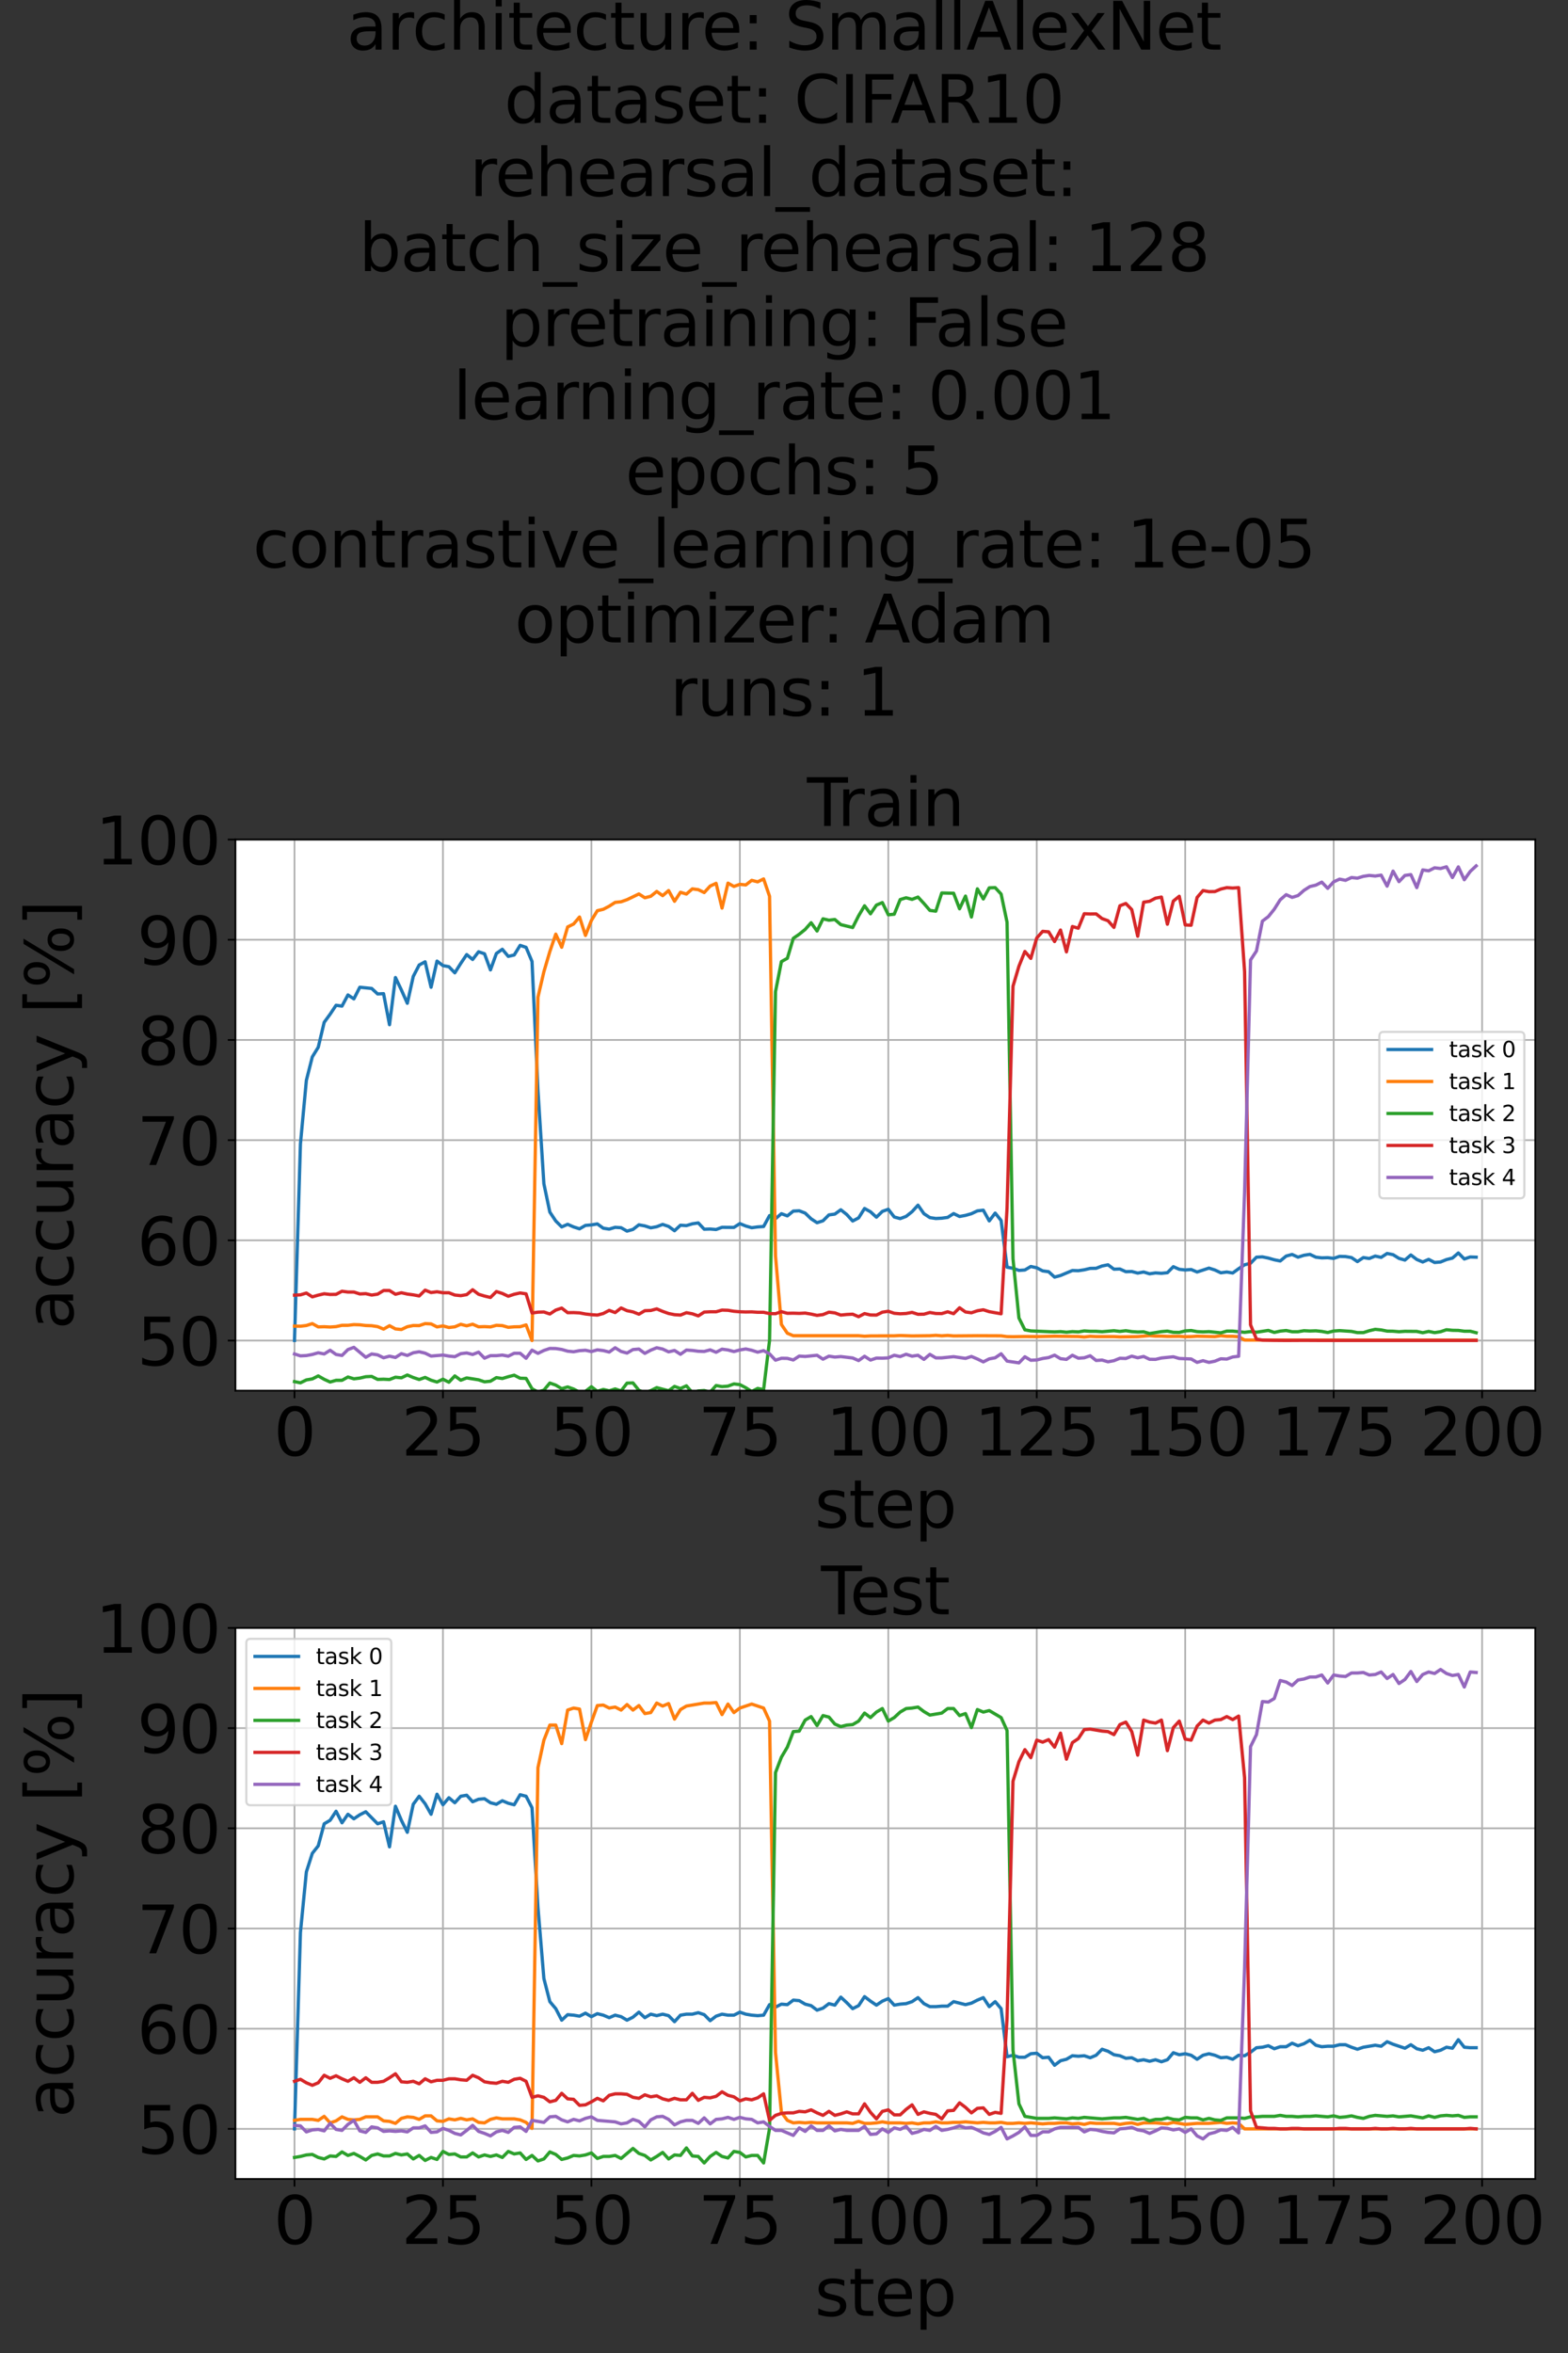 <?xml version="1.0" encoding="utf-8" standalone="no"?>
<!DOCTYPE svg PUBLIC "-//W3C//DTD SVG 1.1//EN"
  "http://www.w3.org/Graphics/SVG/1.1/DTD/svg11.dtd">
<svg xmlns:xlink="http://www.w3.org/1999/xlink" width="720pt" height="1080pt" viewBox="0 0 720 1080" xmlns="http://www.w3.org/2000/svg" version="1.1">
 <rect x="0" y="0" width="720" height="1080" fill="#333333" stroke="none"/>
 <defs>
  <style type="text/css">*{stroke-linejoin: round; stroke-linecap: butt}</style>
 </defs>
 <g id="figure_1">
  <g id="patch_1">
   <path d="M 0 1080 
L 720 1080 
L 720 0 
L 0 0 
L 0 1080 
z
" style="fill: none"/>
  </g>
  <g id="axes_1">
   <g id="patch_2">
    <path d="M 108.097 638.288 
L 704.965 638.288 
L 704.965 385.347 
L 108.097 385.347 
z
" style="fill: #ffffff"/>
   </g>
   <g id="matplotlib.axis_1">
    <g id="xtick_1">
     <g id="line2d_1">
      <path d="M 135.227 638.288 
L 135.227 385.347 
" clip-path="url(#p7e849b4403)" style="fill: none; stroke: #b0b0b0; stroke-width: 0.8; stroke-linecap: square"/>
     </g>
     <g id="line2d_2">
      <defs>
       <path id="m38cc0ea3d0" d="M 0 0 
L 0 3.5 
" style="stroke: #000000; stroke-width: 0.8"/>
      </defs>
      <g>
       <use xlink:href="#m38cc0ea3d0" x="135.227" y="638.288" style="stroke: #000000; stroke-width: 0.8"/>
      </g>
     </g>
     <g id="text_1">
      <!-- 0 -->
      <g transform="translate(125.683 668.083)scale(0.3 -0.3)">
       <defs>
        <path id="DejaVuSans-30" d="M 2034 4250 
Q 1547 4250 1301 3770 
Q 1056 3291 1056 2328 
Q 1056 1369 1301 889 
Q 1547 409 2034 409 
Q 2525 409 2770 889 
Q 3016 1369 3016 2328 
Q 3016 3291 2770 3770 
Q 2525 4250 2034 4250 
z
M 2034 4750 
Q 2819 4750 3233 4129 
Q 3647 3509 3647 2328 
Q 3647 1150 3233 529 
Q 2819 -91 2034 -91 
Q 1250 -91 836 529 
Q 422 1150 422 2328 
Q 422 3509 836 4129 
Q 1250 4750 2034 4750 
z
" transform="scale(0.016)"/>
       </defs>
       <use xlink:href="#DejaVuSans-30"/>
      </g>
     </g>
    </g>
    <g id="xtick_2">
     <g id="line2d_3">
      <path d="M 203.394 638.288 
L 203.394 385.347 
" clip-path="url(#p7e849b4403)" style="fill: none; stroke: #b0b0b0; stroke-width: 0.8; stroke-linecap: square"/>
     </g>
     <g id="line2d_4">
      <g>
       <use xlink:href="#m38cc0ea3d0" x="203.394" y="638.288" style="stroke: #000000; stroke-width: 0.8"/>
      </g>
     </g>
     <g id="text_2">
      <!-- 25 -->
      <g transform="translate(184.306 668.083)scale(0.3 -0.3)">
       <defs>
        <path id="DejaVuSans-32" d="M 1228 531 
L 3431 531 
L 3431 0 
L 469 0 
L 469 531 
Q 828 903 1448 1529 
Q 2069 2156 2228 2338 
Q 2531 2678 2651 2914 
Q 2772 3150 2772 3378 
Q 2772 3750 2511 3984 
Q 2250 4219 1831 4219 
Q 1534 4219 1204 4116 
Q 875 4013 500 3803 
L 500 4441 
Q 881 4594 1212 4672 
Q 1544 4750 1819 4750 
Q 2544 4750 2975 4387 
Q 3406 4025 3406 3419 
Q 3406 3131 3298 2873 
Q 3191 2616 2906 2266 
Q 2828 2175 2409 1742 
Q 1991 1309 1228 531 
z
" transform="scale(0.016)"/>
        <path id="DejaVuSans-35" d="M 691 4666 
L 3169 4666 
L 3169 4134 
L 1269 4134 
L 1269 2991 
Q 1406 3038 1543 3061 
Q 1681 3084 1819 3084 
Q 2600 3084 3056 2656 
Q 3513 2228 3513 1497 
Q 3513 744 3044 326 
Q 2575 -91 1722 -91 
Q 1428 -91 1123 -41 
Q 819 9 494 109 
L 494 744 
Q 775 591 1075 516 
Q 1375 441 1709 441 
Q 2250 441 2565 725 
Q 2881 1009 2881 1497 
Q 2881 1984 2565 2268 
Q 2250 2553 1709 2553 
Q 1456 2553 1204 2497 
Q 953 2441 691 2322 
L 691 4666 
z
" transform="scale(0.016)"/>
       </defs>
       <use xlink:href="#DejaVuSans-32"/>
       <use xlink:href="#DejaVuSans-35" x="63.623"/>
      </g>
     </g>
    </g>
    <g id="xtick_3">
     <g id="line2d_5">
      <path d="M 271.561 638.288 
L 271.561 385.347 
" clip-path="url(#p7e849b4403)" style="fill: none; stroke: #b0b0b0; stroke-width: 0.8; stroke-linecap: square"/>
     </g>
     <g id="line2d_6">
      <g>
       <use xlink:href="#m38cc0ea3d0" x="271.561" y="638.288" style="stroke: #000000; stroke-width: 0.8"/>
      </g>
     </g>
     <g id="text_3">
      <!-- 50 -->
      <g transform="translate(252.473 668.083)scale(0.3 -0.3)">
       <use xlink:href="#DejaVuSans-35"/>
       <use xlink:href="#DejaVuSans-30" x="63.623"/>
      </g>
     </g>
    </g>
    <g id="xtick_4">
     <g id="line2d_7">
      <path d="M 339.727 638.288 
L 339.727 385.347 
" clip-path="url(#p7e849b4403)" style="fill: none; stroke: #b0b0b0; stroke-width: 0.8; stroke-linecap: square"/>
     </g>
     <g id="line2d_8">
      <g>
       <use xlink:href="#m38cc0ea3d0" x="339.727" y="638.288" style="stroke: #000000; stroke-width: 0.8"/>
      </g>
     </g>
     <g id="text_4">
      <!-- 75 -->
      <g transform="translate(320.64 668.083)scale(0.3 -0.3)">
       <defs>
        <path id="DejaVuSans-37" d="M 525 4666 
L 3525 4666 
L 3525 4397 
L 1831 0 
L 1172 0 
L 2766 4134 
L 525 4134 
L 525 4666 
z
" transform="scale(0.016)"/>
       </defs>
       <use xlink:href="#DejaVuSans-37"/>
       <use xlink:href="#DejaVuSans-35" x="63.623"/>
      </g>
     </g>
    </g>
    <g id="xtick_5">
     <g id="line2d_9">
      <path d="M 407.894 638.288 
L 407.894 385.347 
" clip-path="url(#p7e849b4403)" style="fill: none; stroke: #b0b0b0; stroke-width: 0.8; stroke-linecap: square"/>
     </g>
     <g id="line2d_10">
      <g>
       <use xlink:href="#m38cc0ea3d0" x="407.894" y="638.288" style="stroke: #000000; stroke-width: 0.8"/>
      </g>
     </g>
     <g id="text_5">
      <!-- 100 -->
      <g transform="translate(379.263 668.083)scale(0.3 -0.3)">
       <defs>
        <path id="DejaVuSans-31" d="M 794 531 
L 1825 531 
L 1825 4091 
L 703 3866 
L 703 4441 
L 1819 4666 
L 2450 4666 
L 2450 531 
L 3481 531 
L 3481 0 
L 794 0 
L 794 531 
z
" transform="scale(0.016)"/>
       </defs>
       <use xlink:href="#DejaVuSans-31"/>
       <use xlink:href="#DejaVuSans-30" x="63.623"/>
       <use xlink:href="#DejaVuSans-30" x="127.246"/>
      </g>
     </g>
    </g>
    <g id="xtick_6">
     <g id="line2d_11">
      <path d="M 476.061 638.288 
L 476.061 385.347 
" clip-path="url(#p7e849b4403)" style="fill: none; stroke: #b0b0b0; stroke-width: 0.8; stroke-linecap: square"/>
     </g>
     <g id="line2d_12">
      <g>
       <use xlink:href="#m38cc0ea3d0" x="476.061" y="638.288" style="stroke: #000000; stroke-width: 0.8"/>
      </g>
     </g>
     <g id="text_6">
      <!-- 125 -->
      <g transform="translate(447.43 668.083)scale(0.3 -0.3)">
       <use xlink:href="#DejaVuSans-31"/>
       <use xlink:href="#DejaVuSans-32" x="63.623"/>
       <use xlink:href="#DejaVuSans-35" x="127.246"/>
      </g>
     </g>
    </g>
    <g id="xtick_7">
     <g id="line2d_13">
      <path d="M 544.227 638.288 
L 544.227 385.347 
" clip-path="url(#p7e849b4403)" style="fill: none; stroke: #b0b0b0; stroke-width: 0.8; stroke-linecap: square"/>
     </g>
     <g id="line2d_14">
      <g>
       <use xlink:href="#m38cc0ea3d0" x="544.227" y="638.288" style="stroke: #000000; stroke-width: 0.8"/>
      </g>
     </g>
     <g id="text_7">
      <!-- 150 -->
      <g transform="translate(515.596 668.083)scale(0.3 -0.3)">
       <use xlink:href="#DejaVuSans-31"/>
       <use xlink:href="#DejaVuSans-35" x="63.623"/>
       <use xlink:href="#DejaVuSans-30" x="127.246"/>
      </g>
     </g>
    </g>
    <g id="xtick_8">
     <g id="line2d_15">
      <path d="M 612.394 638.288 
L 612.394 385.347 
" clip-path="url(#p7e849b4403)" style="fill: none; stroke: #b0b0b0; stroke-width: 0.8; stroke-linecap: square"/>
     </g>
     <g id="line2d_16">
      <g>
       <use xlink:href="#m38cc0ea3d0" x="612.394" y="638.288" style="stroke: #000000; stroke-width: 0.8"/>
      </g>
     </g>
     <g id="text_8">
      <!-- 175 -->
      <g transform="translate(583.763 668.083)scale(0.3 -0.3)">
       <use xlink:href="#DejaVuSans-31"/>
       <use xlink:href="#DejaVuSans-37" x="63.623"/>
       <use xlink:href="#DejaVuSans-35" x="127.246"/>
      </g>
     </g>
    </g>
    <g id="xtick_9">
     <g id="line2d_17">
      <path d="M 680.561 638.288 
L 680.561 385.347 
" clip-path="url(#p7e849b4403)" style="fill: none; stroke: #b0b0b0; stroke-width: 0.8; stroke-linecap: square"/>
     </g>
     <g id="line2d_18">
      <g>
       <use xlink:href="#m38cc0ea3d0" x="680.561" y="638.288" style="stroke: #000000; stroke-width: 0.8"/>
      </g>
     </g>
     <g id="text_9">
      <!-- 200 -->
      <g transform="translate(651.93 668.083)scale(0.3 -0.3)">
       <use xlink:href="#DejaVuSans-32"/>
       <use xlink:href="#DejaVuSans-30" x="63.623"/>
       <use xlink:href="#DejaVuSans-30" x="127.246"/>
      </g>
     </g>
    </g>
    <g id="text_10">
     <!-- step -->
     <g transform="translate(374.084 701.117)scale(0.3 -0.3)">
      <defs>
       <path id="DejaVuSans-73" d="M 2834 3397 
L 2834 2853 
Q 2591 2978 2328 3040 
Q 2066 3103 1784 3103 
Q 1356 3103 1142 2972 
Q 928 2841 928 2578 
Q 928 2378 1081 2264 
Q 1234 2150 1697 2047 
L 1894 2003 
Q 2506 1872 2764 1633 
Q 3022 1394 3022 966 
Q 3022 478 2636 193 
Q 2250 -91 1575 -91 
Q 1294 -91 989 -36 
Q 684 19 347 128 
L 347 722 
Q 666 556 975 473 
Q 1284 391 1588 391 
Q 1994 391 2212 530 
Q 2431 669 2431 922 
Q 2431 1156 2273 1281 
Q 2116 1406 1581 1522 
L 1381 1569 
Q 847 1681 609 1914 
Q 372 2147 372 2553 
Q 372 3047 722 3315 
Q 1072 3584 1716 3584 
Q 2034 3584 2315 3537 
Q 2597 3491 2834 3397 
z
" transform="scale(0.016)"/>
       <path id="DejaVuSans-74" d="M 1172 4494 
L 1172 3500 
L 2356 3500 
L 2356 3053 
L 1172 3053 
L 1172 1153 
Q 1172 725 1289 603 
Q 1406 481 1766 481 
L 2356 481 
L 2356 0 
L 1766 0 
Q 1100 0 847 248 
Q 594 497 594 1153 
L 594 3053 
L 172 3053 
L 172 3500 
L 594 3500 
L 594 4494 
L 1172 4494 
z
" transform="scale(0.016)"/>
       <path id="DejaVuSans-65" d="M 3597 1894 
L 3597 1613 
L 953 1613 
Q 991 1019 1311 708 
Q 1631 397 2203 397 
Q 2534 397 2845 478 
Q 3156 559 3463 722 
L 3463 178 
Q 3153 47 2828 -22 
Q 2503 -91 2169 -91 
Q 1331 -91 842 396 
Q 353 884 353 1716 
Q 353 2575 817 3079 
Q 1281 3584 2069 3584 
Q 2775 3584 3186 3129 
Q 3597 2675 3597 1894 
z
M 3022 2063 
Q 3016 2534 2758 2815 
Q 2500 3097 2075 3097 
Q 1594 3097 1305 2825 
Q 1016 2553 972 2059 
L 3022 2063 
z
" transform="scale(0.016)"/>
       <path id="DejaVuSans-70" d="M 1159 525 
L 1159 -1331 
L 581 -1331 
L 581 3500 
L 1159 3500 
L 1159 2969 
Q 1341 3281 1617 3432 
Q 1894 3584 2278 3584 
Q 2916 3584 3314 3078 
Q 3713 2572 3713 1747 
Q 3713 922 3314 415 
Q 2916 -91 2278 -91 
Q 1894 -91 1617 61 
Q 1341 213 1159 525 
z
M 3116 1747 
Q 3116 2381 2855 2742 
Q 2594 3103 2138 3103 
Q 1681 3103 1420 2742 
Q 1159 2381 1159 1747 
Q 1159 1113 1420 752 
Q 1681 391 2138 391 
Q 2594 391 2855 752 
Q 3116 1113 3116 1747 
z
" transform="scale(0.016)"/>
      </defs>
      <use xlink:href="#DejaVuSans-73"/>
      <use xlink:href="#DejaVuSans-74" x="52.1"/>
      <use xlink:href="#DejaVuSans-65" x="91.309"/>
      <use xlink:href="#DejaVuSans-70" x="152.832"/>
     </g>
    </g>
   </g>
   <g id="matplotlib.axis_2">
    <g id="ytick_1">
     <g id="line2d_19">
      <path d="M 108.097 615.293 
L 704.965 615.293 
" clip-path="url(#p7e849b4403)" style="fill: none; stroke: #b0b0b0; stroke-width: 0.8; stroke-linecap: square"/>
     </g>
     <g id="line2d_20">
      <defs>
       <path id="md7aaffdce8" d="M 0 0 
L -3.5 0 
" style="stroke: #000000; stroke-width: 0.8"/>
      </defs>
      <g>
       <use xlink:href="#md7aaffdce8" x="108.097" y="615.293" style="stroke: #000000; stroke-width: 0.8"/>
      </g>
     </g>
     <g id="text_11">
      <!-- 50 -->
      <g transform="translate(62.922 626.691)scale(0.3 -0.3)">
       <use xlink:href="#DejaVuSans-35"/>
       <use xlink:href="#DejaVuSans-30" x="63.623"/>
      </g>
     </g>
    </g>
    <g id="ytick_2">
     <g id="line2d_21">
      <path d="M 108.097 569.304 
L 704.965 569.304 
" clip-path="url(#p7e849b4403)" style="fill: none; stroke: #b0b0b0; stroke-width: 0.8; stroke-linecap: square"/>
     </g>
     <g id="line2d_22">
      <g>
       <use xlink:href="#md7aaffdce8" x="108.097" y="569.304" style="stroke: #000000; stroke-width: 0.8"/>
      </g>
     </g>
     <g id="text_12">
      <!-- 60 -->
      <g transform="translate(62.922 580.702)scale(0.3 -0.3)">
       <defs>
        <path id="DejaVuSans-36" d="M 2113 2584 
Q 1688 2584 1439 2293 
Q 1191 2003 1191 1497 
Q 1191 994 1439 701 
Q 1688 409 2113 409 
Q 2538 409 2786 701 
Q 3034 994 3034 1497 
Q 3034 2003 2786 2293 
Q 2538 2584 2113 2584 
z
M 3366 4563 
L 3366 3988 
Q 3128 4100 2886 4159 
Q 2644 4219 2406 4219 
Q 1781 4219 1451 3797 
Q 1122 3375 1075 2522 
Q 1259 2794 1537 2939 
Q 1816 3084 2150 3084 
Q 2853 3084 3261 2657 
Q 3669 2231 3669 1497 
Q 3669 778 3244 343 
Q 2819 -91 2113 -91 
Q 1303 -91 875 529 
Q 447 1150 447 2328 
Q 447 3434 972 4092 
Q 1497 4750 2381 4750 
Q 2619 4750 2861 4703 
Q 3103 4656 3366 4563 
z
" transform="scale(0.016)"/>
       </defs>
       <use xlink:href="#DejaVuSans-36"/>
       <use xlink:href="#DejaVuSans-30" x="63.623"/>
      </g>
     </g>
    </g>
    <g id="ytick_3">
     <g id="line2d_23">
      <path d="M 108.097 523.315 
L 704.965 523.315 
" clip-path="url(#p7e849b4403)" style="fill: none; stroke: #b0b0b0; stroke-width: 0.8; stroke-linecap: square"/>
     </g>
     <g id="line2d_24">
      <g>
       <use xlink:href="#md7aaffdce8" x="108.097" y="523.315" style="stroke: #000000; stroke-width: 0.8"/>
      </g>
     </g>
     <g id="text_13">
      <!-- 70 -->
      <g transform="translate(62.922 534.712)scale(0.3 -0.3)">
       <use xlink:href="#DejaVuSans-37"/>
       <use xlink:href="#DejaVuSans-30" x="63.623"/>
      </g>
     </g>
    </g>
    <g id="ytick_4">
     <g id="line2d_25">
      <path d="M 108.097 477.326 
L 704.965 477.326 
" clip-path="url(#p7e849b4403)" style="fill: none; stroke: #b0b0b0; stroke-width: 0.8; stroke-linecap: square"/>
     </g>
     <g id="line2d_26">
      <g>
       <use xlink:href="#md7aaffdce8" x="108.097" y="477.326" style="stroke: #000000; stroke-width: 0.8"/>
      </g>
     </g>
     <g id="text_14">
      <!-- 80 -->
      <g transform="translate(62.922 488.723)scale(0.3 -0.3)">
       <defs>
        <path id="DejaVuSans-38" d="M 2034 2216 
Q 1584 2216 1326 1975 
Q 1069 1734 1069 1313 
Q 1069 891 1326 650 
Q 1584 409 2034 409 
Q 2484 409 2743 651 
Q 3003 894 3003 1313 
Q 3003 1734 2745 1975 
Q 2488 2216 2034 2216 
z
M 1403 2484 
Q 997 2584 770 2862 
Q 544 3141 544 3541 
Q 544 4100 942 4425 
Q 1341 4750 2034 4750 
Q 2731 4750 3128 4425 
Q 3525 4100 3525 3541 
Q 3525 3141 3298 2862 
Q 3072 2584 2669 2484 
Q 3125 2378 3379 2068 
Q 3634 1759 3634 1313 
Q 3634 634 3220 271 
Q 2806 -91 2034 -91 
Q 1263 -91 848 271 
Q 434 634 434 1313 
Q 434 1759 690 2068 
Q 947 2378 1403 2484 
z
M 1172 3481 
Q 1172 3119 1398 2916 
Q 1625 2713 2034 2713 
Q 2441 2713 2670 2916 
Q 2900 3119 2900 3481 
Q 2900 3844 2670 4047 
Q 2441 4250 2034 4250 
Q 1625 4250 1398 4047 
Q 1172 3844 1172 3481 
z
" transform="scale(0.016)"/>
       </defs>
       <use xlink:href="#DejaVuSans-38"/>
       <use xlink:href="#DejaVuSans-30" x="63.623"/>
      </g>
     </g>
    </g>
    <g id="ytick_5">
     <g id="line2d_27">
      <path d="M 108.097 431.336 
L 704.965 431.336 
" clip-path="url(#p7e849b4403)" style="fill: none; stroke: #b0b0b0; stroke-width: 0.8; stroke-linecap: square"/>
     </g>
     <g id="line2d_28">
      <g>
       <use xlink:href="#md7aaffdce8" x="108.097" y="431.336" style="stroke: #000000; stroke-width: 0.8"/>
      </g>
     </g>
     <g id="text_15">
      <!-- 90 -->
      <g transform="translate(62.922 442.734)scale(0.3 -0.3)">
       <defs>
        <path id="DejaVuSans-39" d="M 703 97 
L 703 672 
Q 941 559 1184 500 
Q 1428 441 1663 441 
Q 2288 441 2617 861 
Q 2947 1281 2994 2138 
Q 2813 1869 2534 1725 
Q 2256 1581 1919 1581 
Q 1219 1581 811 2004 
Q 403 2428 403 3163 
Q 403 3881 828 4315 
Q 1253 4750 1959 4750 
Q 2769 4750 3195 4129 
Q 3622 3509 3622 2328 
Q 3622 1225 3098 567 
Q 2575 -91 1691 -91 
Q 1453 -91 1209 -44 
Q 966 3 703 97 
z
M 1959 2075 
Q 2384 2075 2632 2365 
Q 2881 2656 2881 3163 
Q 2881 3666 2632 3958 
Q 2384 4250 1959 4250 
Q 1534 4250 1286 3958 
Q 1038 3666 1038 3163 
Q 1038 2656 1286 2365 
Q 1534 2075 1959 2075 
z
" transform="scale(0.016)"/>
       </defs>
       <use xlink:href="#DejaVuSans-39"/>
       <use xlink:href="#DejaVuSans-30" x="63.623"/>
      </g>
     </g>
    </g>
    <g id="ytick_6">
     <g id="line2d_29">
      <path d="M 108.097 385.347 
L 704.965 385.347 
" clip-path="url(#p7e849b4403)" style="fill: none; stroke: #b0b0b0; stroke-width: 0.8; stroke-linecap: square"/>
     </g>
     <g id="line2d_30">
      <g>
       <use xlink:href="#md7aaffdce8" x="108.097" y="385.347" style="stroke: #000000; stroke-width: 0.8"/>
      </g>
     </g>
     <g id="text_16">
      <!-- 100 -->
      <g transform="translate(43.834 396.745)scale(0.3 -0.3)">
       <use xlink:href="#DejaVuSans-31"/>
       <use xlink:href="#DejaVuSans-30" x="63.623"/>
       <use xlink:href="#DejaVuSans-30" x="127.246"/>
      </g>
     </g>
    </g>
    <g id="text_17">
     <!-- accuracy [%] -->
     <g transform="translate(33.595 610.22)rotate(-90)scale(0.3 -0.3)">
      <defs>
       <path id="DejaVuSans-61" d="M 2194 1759 
Q 1497 1759 1228 1600 
Q 959 1441 959 1056 
Q 959 750 1161 570 
Q 1363 391 1709 391 
Q 2188 391 2477 730 
Q 2766 1069 2766 1631 
L 2766 1759 
L 2194 1759 
z
M 3341 1997 
L 3341 0 
L 2766 0 
L 2766 531 
Q 2569 213 2275 61 
Q 1981 -91 1556 -91 
Q 1019 -91 701 211 
Q 384 513 384 1019 
Q 384 1609 779 1909 
Q 1175 2209 1959 2209 
L 2766 2209 
L 2766 2266 
Q 2766 2663 2505 2880 
Q 2244 3097 1772 3097 
Q 1472 3097 1187 3025 
Q 903 2953 641 2809 
L 641 3341 
Q 956 3463 1253 3523 
Q 1550 3584 1831 3584 
Q 2591 3584 2966 3190 
Q 3341 2797 3341 1997 
z
" transform="scale(0.016)"/>
       <path id="DejaVuSans-63" d="M 3122 3366 
L 3122 2828 
Q 2878 2963 2633 3030 
Q 2388 3097 2138 3097 
Q 1578 3097 1268 2742 
Q 959 2388 959 1747 
Q 959 1106 1268 751 
Q 1578 397 2138 397 
Q 2388 397 2633 464 
Q 2878 531 3122 666 
L 3122 134 
Q 2881 22 2623 -34 
Q 2366 -91 2075 -91 
Q 1284 -91 818 406 
Q 353 903 353 1747 
Q 353 2603 823 3093 
Q 1294 3584 2113 3584 
Q 2378 3584 2631 3529 
Q 2884 3475 3122 3366 
z
" transform="scale(0.016)"/>
       <path id="DejaVuSans-75" d="M 544 1381 
L 544 3500 
L 1119 3500 
L 1119 1403 
Q 1119 906 1312 657 
Q 1506 409 1894 409 
Q 2359 409 2629 706 
Q 2900 1003 2900 1516 
L 2900 3500 
L 3475 3500 
L 3475 0 
L 2900 0 
L 2900 538 
Q 2691 219 2414 64 
Q 2138 -91 1772 -91 
Q 1169 -91 856 284 
Q 544 659 544 1381 
z
M 1991 3584 
L 1991 3584 
z
" transform="scale(0.016)"/>
       <path id="DejaVuSans-72" d="M 2631 2963 
Q 2534 3019 2420 3045 
Q 2306 3072 2169 3072 
Q 1681 3072 1420 2755 
Q 1159 2438 1159 1844 
L 1159 0 
L 581 0 
L 581 3500 
L 1159 3500 
L 1159 2956 
Q 1341 3275 1631 3429 
Q 1922 3584 2338 3584 
Q 2397 3584 2469 3576 
Q 2541 3569 2628 3553 
L 2631 2963 
z
" transform="scale(0.016)"/>
       <path id="DejaVuSans-79" d="M 2059 -325 
Q 1816 -950 1584 -1140 
Q 1353 -1331 966 -1331 
L 506 -1331 
L 506 -850 
L 844 -850 
Q 1081 -850 1212 -737 
Q 1344 -625 1503 -206 
L 1606 56 
L 191 3500 
L 800 3500 
L 1894 763 
L 2988 3500 
L 3597 3500 
L 2059 -325 
z
" transform="scale(0.016)"/>
       <path id="DejaVuSans-20" transform="scale(0.016)"/>
       <path id="DejaVuSans-5b" d="M 550 4863 
L 1875 4863 
L 1875 4416 
L 1125 4416 
L 1125 -397 
L 1875 -397 
L 1875 -844 
L 550 -844 
L 550 4863 
z
" transform="scale(0.016)"/>
       <path id="DejaVuSans-25" d="M 4653 2053 
Q 4381 2053 4226 1822 
Q 4072 1591 4072 1178 
Q 4072 772 4226 539 
Q 4381 306 4653 306 
Q 4919 306 5073 539 
Q 5228 772 5228 1178 
Q 5228 1588 5073 1820 
Q 4919 2053 4653 2053 
z
M 4653 2450 
Q 5147 2450 5437 2106 
Q 5728 1763 5728 1178 
Q 5728 594 5436 251 
Q 5144 -91 4653 -91 
Q 4153 -91 3862 251 
Q 3572 594 3572 1178 
Q 3572 1766 3864 2108 
Q 4156 2450 4653 2450 
z
M 1428 4353 
Q 1159 4353 1004 4120 
Q 850 3888 850 3481 
Q 850 3069 1003 2837 
Q 1156 2606 1428 2606 
Q 1700 2606 1854 2837 
Q 2009 3069 2009 3481 
Q 2009 3884 1853 4118 
Q 1697 4353 1428 4353 
z
M 4250 4750 
L 4750 4750 
L 1831 -91 
L 1331 -91 
L 4250 4750 
z
M 1428 4750 
Q 1922 4750 2215 4408 
Q 2509 4066 2509 3481 
Q 2509 2891 2217 2550 
Q 1925 2209 1428 2209 
Q 931 2209 642 2551 
Q 353 2894 353 3481 
Q 353 4063 643 4406 
Q 934 4750 1428 4750 
z
" transform="scale(0.016)"/>
       <path id="DejaVuSans-5d" d="M 1947 4863 
L 1947 -844 
L 622 -844 
L 622 -397 
L 1369 -397 
L 1369 4416 
L 622 4416 
L 622 4863 
L 1947 4863 
z
" transform="scale(0.016)"/>
      </defs>
      <use xlink:href="#DejaVuSans-61"/>
      <use xlink:href="#DejaVuSans-63" x="61.279"/>
      <use xlink:href="#DejaVuSans-63" x="116.26"/>
      <use xlink:href="#DejaVuSans-75" x="171.24"/>
      <use xlink:href="#DejaVuSans-72" x="234.619"/>
      <use xlink:href="#DejaVuSans-61" x="275.732"/>
      <use xlink:href="#DejaVuSans-63" x="337.012"/>
      <use xlink:href="#DejaVuSans-79" x="391.992"/>
      <use xlink:href="#DejaVuSans-20" x="451.172"/>
      <use xlink:href="#DejaVuSans-5b" x="482.959"/>
      <use xlink:href="#DejaVuSans-25" x="521.973"/>
      <use xlink:href="#DejaVuSans-5d" x="616.992"/>
     </g>
    </g>
   </g>
   <g id="line2d_31">
    <path d="M 135.227 615.247 
L 137.954 525.062 
L 140.681 495.859 
L 143.407 485.098 
L 146.134 480.683 
L 148.861 469.231 
L 151.587 465.506 
L 154.314 461.413 
L 157.041 461.781 
L 159.767 456.676 
L 162.494 458.47 
L 165.221 453.135 
L 170.674 453.687 
L 173.401 456.217 
L 176.127 456.079 
L 178.854 470.335 
L 181.581 448.674 
L 184.307 454.377 
L 187.034 460.493 
L 189.761 448.168 
L 192.487 442.926 
L 195.214 441.454 
L 197.941 453.135 
L 200.667 441.132 
L 203.394 443.202 
L 206.121 443.707 
L 208.847 446.513 
L 211.574 442.19 
L 214.301 438.143 
L 217.027 440.396 
L 219.754 436.855 
L 222.481 437.775 
L 225.207 445.179 
L 227.934 437.637 
L 230.661 435.705 
L 233.387 438.971 
L 236.114 438.327 
L 238.841 433.912 
L 241.567 434.832 
L 244.294 441.316 
L 247.021 500.596 
L 249.747 543.366 
L 252.474 556.335 
L 255.201 560.428 
L 257.927 563.141 
L 260.654 561.946 
L 263.381 563.141 
L 266.107 564.015 
L 268.834 562.451 
L 271.561 562.222 
L 274.287 561.762 
L 277.014 563.739 
L 279.741 564.153 
L 282.467 563.325 
L 285.194 563.509 
L 287.921 565.073 
L 290.647 564.291 
L 293.374 562.176 
L 296.101 562.681 
L 298.827 563.555 
L 301.554 563.049 
L 304.281 561.992 
L 307.007 562.911 
L 309.734 564.889 
L 312.461 562.36 
L 315.187 562.543 
L 317.914 561.716 
L 320.641 561.302 
L 323.367 564.199 
L 326.094 564.107 
L 328.821 564.337 
L 331.547 563.325 
L 337.001 563.371 
L 339.727 561.624 
L 342.454 562.727 
L 345.181 563.509 
L 347.907 563.141 
L 350.634 562.957 
L 353.361 557.945 
L 356.087 559.37 
L 358.814 557.071 
L 361.541 558.083 
L 364.267 555.875 
L 366.994 555.737 
L 369.721 556.795 
L 372.447 559.416 
L 375.174 561.21 
L 377.901 560.336 
L 380.627 557.623 
L 383.354 557.255 
L 386.081 555.277 
L 388.807 557.439 
L 391.534 560.428 
L 394.261 559.002 
L 396.987 554.679 
L 399.714 556.197 
L 402.441 558.68 
L 405.167 556.013 
L 407.894 555.047 
L 410.621 558.588 
L 413.347 559.324 
L 416.074 558.312 
L 418.801 556.151 
L 421.527 553.162 
L 424.254 557.071 
L 426.981 558.864 
L 429.707 559.278 
L 432.434 559.14 
L 435.161 558.772 
L 437.887 557.025 
L 440.614 558.358 
L 443.341 557.853 
L 446.067 557.071 
L 448.794 555.783 
L 451.521 555.461 
L 454.247 560.382 
L 456.974 556.795 
L 459.701 560.198 
L 462.427 581.629 
L 465.154 582.135 
L 467.881 583.101 
L 470.607 582.917 
L 473.334 581.307 
L 476.061 581.905 
L 478.787 583.331 
L 481.514 583.699 
L 484.241 586.182 
L 486.967 585.446 
L 492.421 583.147 
L 495.147 583.239 
L 497.874 582.825 
L 500.601 582.181 
L 503.327 582.135 
L 506.054 581.077 
L 508.781 580.525 
L 511.507 582.549 
L 514.234 582.457 
L 516.961 583.699 
L 519.687 583.607 
L 522.414 584.342 
L 525.141 583.836 
L 527.867 584.664 
L 530.594 584.25 
L 533.321 584.434 
L 536.047 584.158 
L 538.774 581.399 
L 541.501 582.595 
L 544.227 582.917 
L 546.954 582.687 
L 549.681 583.836 
L 555.134 582.043 
L 557.861 582.917 
L 560.587 584.204 
L 563.314 583.836 
L 566.041 584.296 
L 568.767 582.319 
L 571.494 580.525 
L 574.221 579.835 
L 576.947 577.03 
L 579.674 576.892 
L 582.401 577.444 
L 585.128 578.226 
L 587.854 578.778 
L 590.581 576.524 
L 593.308 575.788 
L 596.034 577.03 
L 598.761 576.156 
L 601.488 575.742 
L 604.214 577.03 
L 606.941 577.352 
L 609.668 577.26 
L 612.394 577.582 
L 615.121 576.662 
L 617.848 576.754 
L 620.574 577.214 
L 623.301 579.054 
L 626.028 577.214 
L 628.754 577.628 
L 631.481 576.524 
L 634.208 577.122 
L 636.934 575.328 
L 639.661 575.88 
L 642.388 577.582 
L 645.114 578.364 
L 647.841 576.018 
L 650.568 578.088 
L 653.294 579.238 
L 656.021 578.042 
L 658.748 579.467 
L 661.474 579.238 
L 664.201 578.134 
L 666.928 577.444 
L 669.654 575.099 
L 672.381 577.858 
L 675.108 576.938 
L 677.834 577.03 
L 677.834 577.03 
" clip-path="url(#p7e849b4403)" style="fill: none; stroke: #1f77b4; stroke-width: 1.5; stroke-linecap: square"/>
   </g>
   <g id="line2d_32">
    <path d="M 135.227 608.671 
L 137.954 608.717 
L 140.681 608.395 
L 143.407 607.521 
L 146.134 609.039 
L 148.861 608.947 
L 151.587 609.085 
L 154.314 608.901 
L 157.041 608.303 
L 159.767 608.303 
L 162.494 607.981 
L 165.221 608.073 
L 167.947 608.395 
L 170.674 608.487 
L 173.401 608.901 
L 176.127 610.05 
L 178.854 608.487 
L 181.581 609.958 
L 184.307 610.234 
L 187.034 608.947 
L 189.761 608.395 
L 192.487 608.441 
L 195.214 607.521 
L 197.941 607.659 
L 200.667 609.039 
L 203.394 608.579 
L 206.121 609.314 
L 208.847 608.993 
L 211.574 607.843 
L 214.301 608.533 
L 217.027 607.797 
L 219.754 608.993 
L 222.481 608.901 
L 225.207 609.039 
L 227.934 608.303 
L 230.661 608.441 
L 233.387 609.222 
L 236.114 608.993 
L 238.841 608.947 
L 241.567 608.119 
L 244.294 615.293 
L 247.021 457.688 
L 249.747 446.007 
L 252.474 436.763 
L 255.201 428.761 
L 257.927 434.786 
L 260.654 425.45 
L 263.381 424.116 
L 266.107 420.897 
L 268.834 429.359 
L 271.561 422.46 
L 274.287 417.999 
L 277.014 417.356 
L 279.741 415.93 
L 282.467 414.182 
L 285.194 413.906 
L 287.921 412.941 
L 293.374 410.319 
L 296.101 412.067 
L 298.827 411.377 
L 301.554 409.17 
L 304.281 411.101 
L 307.007 408.756 
L 309.734 413.677 
L 312.461 409.538 
L 315.187 410.365 
L 317.914 407.974 
L 320.641 408.342 
L 323.367 409.675 
L 326.094 406.686 
L 328.821 405.444 
L 331.547 416.804 
L 334.274 405.352 
L 337.001 406.87 
L 339.727 405.904 
L 342.454 406.18 
L 345.181 404.065 
L 347.907 404.755 
L 350.634 403.421 
L 353.361 411.377 
L 356.087 576.294 
L 358.814 607.935 
L 361.541 611.936 
L 364.267 613.086 
L 394.261 613.086 
L 396.987 613.316 
L 399.714 613.178 
L 410.621 613.132 
L 413.347 612.994 
L 418.801 613.178 
L 426.981 613.086 
L 429.707 612.902 
L 432.434 613.132 
L 435.161 612.948 
L 437.887 613.178 
L 448.794 613.086 
L 459.701 613.132 
L 462.427 613.499 
L 465.154 613.545 
L 470.607 613.453 
L 476.061 613.499 
L 484.241 613.316 
L 495.147 613.453 
L 497.874 613.683 
L 500.601 613.362 
L 503.327 613.499 
L 508.781 613.499 
L 511.507 613.499 
L 514.234 613.637 
L 519.687 613.545 
L 522.414 613.499 
L 527.867 613.04 
L 530.594 613.27 
L 533.321 613.27 
L 536.047 613.408 
L 541.501 613.362 
L 544.227 613.545 
L 546.954 613.499 
L 549.681 613.316 
L 557.861 613.499 
L 560.587 613.086 
L 563.314 613.362 
L 566.041 613.362 
L 568.767 613.545 
L 571.494 615.063 
L 677.834 615.109 
L 677.834 615.109 
" clip-path="url(#p7e849b4403)" style="fill: none; stroke: #ff7f0e; stroke-width: 1.5; stroke-linecap: square"/>
   </g>
   <g id="line2d_33">
    <path d="M 135.227 634.149 
L 137.954 634.701 
L 140.681 633.367 
L 143.407 632.907 
L 146.134 631.527 
L 148.861 633.091 
L 151.587 634.333 
L 154.314 633.551 
L 157.041 633.551 
L 159.767 632.033 
L 162.494 632.861 
L 165.221 632.539 
L 167.947 631.895 
L 170.674 631.757 
L 173.401 633.137 
L 176.127 633.045 
L 178.854 633.183 
L 181.581 632.125 
L 184.307 632.401 
L 187.034 631.113 
L 189.761 632.263 
L 192.487 633.183 
L 195.214 632.217 
L 197.941 633.505 
L 200.667 634.333 
L 203.394 633.045 
L 206.121 634.425 
L 208.847 631.527 
L 211.574 633.505 
L 214.301 632.447 
L 219.754 633.321 
L 222.481 634.241 
L 225.207 633.965 
L 227.934 632.309 
L 230.661 632.723 
L 233.387 631.895 
L 236.114 631.205 
L 238.841 632.585 
L 241.567 632.677 
L 244.294 637.414 
L 247.021 638.932 
L 249.747 638.058 
L 252.474 634.792 
L 255.201 635.758 
L 257.927 637.414 
L 260.654 636.586 
L 263.381 637.552 
L 266.107 639.023 
L 268.834 638.61 
L 271.561 636.494 
L 274.287 638.61 
L 277.014 637.736 
L 279.741 638.38 
L 282.467 637.506 
L 285.194 638.426 
L 287.921 634.838 
L 290.647 634.746 
L 293.374 638.15 
L 296.101 639.207 
L 298.827 638.288 
L 301.554 636.908 
L 307.007 638.334 
L 309.734 636.356 
L 312.461 637.322 
L 315.187 636.08 
L 317.914 639.253 
L 320.641 638.426 
L 323.367 638.242 
L 326.094 638.978 
L 328.821 635.942 
L 331.547 636.448 
L 334.274 636.218 
L 337.001 635.206 
L 339.727 635.528 
L 342.454 636.954 
L 345.181 638.702 
L 347.907 637.276 
L 350.634 637.828 
L 353.361 615.201 
L 356.087 455.205 
L 358.814 441.362 
L 361.541 439.844 
L 364.267 430.693 
L 366.994 428.807 
L 369.721 426.599 
L 372.447 423.518 
L 375.174 427.335 
L 377.901 421.725 
L 380.627 422.368 
L 383.354 422.047 
L 386.081 424.392 
L 391.534 425.726 
L 394.261 420.345 
L 396.987 415.746 
L 399.714 419.425 
L 402.441 415.424 
L 405.167 414.274 
L 407.894 419.885 
L 410.621 419.609 
L 413.347 412.895 
L 416.074 412.067 
L 418.801 412.803 
L 421.527 411.745 
L 424.254 414.688 
L 426.981 417.862 
L 429.707 418.229 
L 432.434 409.859 
L 437.887 409.997 
L 440.614 417.126 
L 443.341 411.285 
L 446.067 420.897 
L 448.794 407.974 
L 451.521 412.619 
L 454.247 407.514 
L 456.974 407.422 
L 459.701 410.365 
L 462.427 423.334 
L 465.154 577.766 
L 467.881 604.946 
L 470.607 610.372 
L 473.334 610.878 
L 484.241 611.338 
L 486.967 611.2 
L 489.694 611.476 
L 492.421 611.2 
L 495.147 611.338 
L 497.874 610.878 
L 500.601 611.062 
L 503.327 611.062 
L 506.054 611.246 
L 511.507 610.786 
L 514.234 611.108 
L 516.961 610.786 
L 519.687 611.2 
L 522.414 611.384 
L 525.141 611.292 
L 527.867 612.074 
L 533.321 611.2 
L 536.047 610.97 
L 538.774 611.522 
L 541.501 611.568 
L 544.227 610.878 
L 546.954 610.694 
L 549.681 611.2 
L 552.407 611.338 
L 555.134 611.2 
L 560.587 611.752 
L 563.314 610.97 
L 566.041 610.97 
L 571.494 611.522 
L 574.221 611.2 
L 576.947 611.476 
L 582.401 610.648 
L 585.128 611.568 
L 587.854 610.97 
L 590.581 610.694 
L 593.308 611.246 
L 596.034 611.246 
L 598.761 610.786 
L 601.488 610.924 
L 604.214 610.832 
L 606.941 611.108 
L 609.668 611.614 
L 612.394 610.924 
L 615.121 610.74 
L 620.574 611.108 
L 623.301 611.66 
L 626.028 611.66 
L 628.754 610.786 
L 631.481 610.142 
L 634.208 610.418 
L 636.934 610.97 
L 639.661 611.016 
L 642.388 611.246 
L 645.114 611.062 
L 650.568 611.108 
L 653.294 611.706 
L 656.021 611.108 
L 658.748 611.66 
L 661.474 611.246 
L 664.201 610.326 
L 666.928 610.602 
L 669.654 610.648 
L 672.381 611.016 
L 675.108 611.016 
L 677.834 611.706 
L 677.834 611.706 
" clip-path="url(#p7e849b4403)" style="fill: none; stroke: #2ca02c; stroke-width: 1.5; stroke-linecap: square"/>
   </g>
   <g id="line2d_34">
    <path d="M 135.227 594.46 
L 137.954 594.322 
L 140.681 593.494 
L 143.407 595.242 
L 146.134 594.46 
L 148.861 593.816 
L 151.587 594.138 
L 154.314 594.092 
L 157.041 592.666 
L 159.767 593.034 
L 162.494 593.034 
L 165.221 593.908 
L 167.947 593.77 
L 170.674 594.414 
L 173.401 594 
L 176.127 592.344 
L 178.854 592.344 
L 181.581 594.046 
L 184.307 593.356 
L 187.034 593.954 
L 189.761 594.322 
L 192.487 594.828 
L 195.214 592.161 
L 197.941 593.264 
L 200.667 592.896 
L 203.394 593.356 
L 206.121 593.356 
L 208.847 594.414 
L 211.574 594.69 
L 214.301 594.23 
L 217.027 591.977 
L 219.754 594.046 
L 222.481 594.874 
L 225.207 595.518 
L 227.934 592.804 
L 230.661 593.678 
L 233.387 594.966 
L 236.114 594.046 
L 238.841 593.448 
L 241.567 593.862 
L 244.294 602.646 
L 247.021 602.278 
L 249.747 602.186 
L 252.474 603.106 
L 255.201 601.312 
L 257.927 600.393 
L 260.654 602.508 
L 263.381 602.462 
L 266.107 602.6 
L 268.834 603.106 
L 271.561 603.428 
L 274.287 603.612 
L 277.014 602.876 
L 279.741 601.45 
L 282.467 602.462 
L 285.194 600.347 
L 287.921 601.588 
L 290.647 602.14 
L 293.374 603.198 
L 296.101 601.588 
L 298.827 601.496 
L 301.554 600.76 
L 304.281 601.91 
L 307.007 602.876 
L 309.734 603.428 
L 312.461 603.612 
L 315.187 602.508 
L 317.914 603.014 
L 320.641 603.98 
L 323.367 602.232 
L 326.094 602.094 
L 328.821 602.094 
L 331.547 601.312 
L 334.274 601.404 
L 337.001 601.864 
L 339.727 602.094 
L 342.454 602.186 
L 345.181 602.14 
L 347.907 602.324 
L 350.634 602.324 
L 353.361 602.922 
L 356.087 602.968 
L 358.814 602.048 
L 361.541 602.784 
L 364.267 602.738 
L 366.994 602.83 
L 369.721 602.692 
L 372.447 603.152 
L 375.174 603.75 
L 377.901 603.382 
L 380.627 602.278 
L 383.354 602.6 
L 386.081 603.612 
L 388.807 603.336 
L 391.534 603.198 
L 394.261 604.348 
L 396.987 602.922 
L 399.714 603.566 
L 402.441 603.612 
L 405.167 602.278 
L 407.894 601.864 
L 410.621 602.784 
L 413.347 603.014 
L 416.074 602.876 
L 418.801 602.37 
L 421.527 603.244 
L 424.254 603.198 
L 426.981 602.416 
L 429.707 602.876 
L 432.434 602.922 
L 435.161 602.094 
L 437.887 602.968 
L 440.614 600.255 
L 443.341 602.186 
L 446.067 602.554 
L 448.794 601.634 
L 451.521 601.174 
L 454.247 602.048 
L 459.701 603.014 
L 462.427 554.403 
L 465.154 452.675 
L 467.881 443.478 
L 470.607 436.717 
L 473.334 439.89 
L 476.061 430.509 
L 478.787 427.473 
L 481.514 427.703 
L 484.241 432.164 
L 486.967 426.875 
L 489.694 436.901 
L 492.421 425.266 
L 495.147 426.048 
L 497.874 419.379 
L 500.601 419.517 
L 503.327 419.471 
L 506.054 421.633 
L 508.781 422.598 
L 511.507 425.68 
L 514.234 415.746 
L 516.961 414.688 
L 519.687 417.494 
L 522.414 429.727 
L 525.141 414.09 
L 527.867 413.677 
L 530.594 412.251 
L 533.321 411.745 
L 536.047 424.208 
L 538.774 413.585 
L 541.501 411.377 
L 544.227 424.53 
L 546.954 424.668 
L 549.681 411.929 
L 552.407 408.756 
L 555.134 409.262 
L 557.861 409.216 
L 560.587 408.066 
L 563.314 407.422 
L 566.041 407.606 
L 568.767 407.422 
L 571.494 445.915 
L 574.221 608.073 
L 576.947 614.649 
L 579.674 615.109 
L 585.128 615.201 
L 590.581 615.247 
L 598.761 615.201 
L 606.941 615.247 
L 677.834 615.247 
L 677.834 615.247 
" clip-path="url(#p7e849b4403)" style="fill: none; stroke: #d62728; stroke-width: 1.5; stroke-linecap: square"/>
   </g>
   <g id="line2d_35">
    <path d="M 135.227 621.456 
L 137.954 622.329 
L 140.681 622.191 
L 143.407 621.686 
L 146.134 620.904 
L 148.861 621.456 
L 151.587 619.754 
L 154.314 621.686 
L 157.041 622.145 
L 159.767 619.432 
L 162.494 618.42 
L 167.947 622.973 
L 170.674 621.456 
L 173.401 621.87 
L 176.127 623.203 
L 178.854 622.467 
L 181.581 623.065 
L 184.307 621.318 
L 187.034 622.145 
L 189.761 620.904 
L 192.487 620.444 
L 195.214 621.088 
L 197.941 622.421 
L 203.394 621.962 
L 206.121 622.421 
L 208.847 622.697 
L 211.574 621.318 
L 214.301 620.996 
L 217.027 621.686 
L 219.754 620.628 
L 222.481 623.387 
L 225.207 622.237 
L 227.934 622.237 
L 230.661 621.962 
L 233.387 622.467 
L 236.114 621.134 
L 238.841 621.134 
L 241.567 623.433 
L 244.294 619.708 
L 247.021 621.18 
L 249.747 619.846 
L 252.474 618.926 
L 255.201 618.972 
L 257.927 619.386 
L 260.654 620.168 
L 263.381 620.444 
L 266.107 619.938 
L 268.834 619.754 
L 271.561 620.352 
L 274.287 619.57 
L 277.014 619.892 
L 279.741 620.582 
L 282.467 618.604 
L 285.194 620.306 
L 287.921 621.042 
L 290.647 619.432 
L 293.374 619.202 
L 296.101 621.18 
L 298.827 619.708 
L 301.554 618.604 
L 304.281 619.202 
L 307.007 620.49 
L 309.734 619.846 
L 312.461 621.594 
L 315.187 619.662 
L 317.914 619.846 
L 320.641 620.214 
L 323.367 620.306 
L 326.094 619.57 
L 328.821 620.674 
L 331.547 619.248 
L 334.274 619.616 
L 337.001 620.352 
L 339.727 619.616 
L 342.454 619.156 
L 345.181 619.754 
L 347.907 620.628 
L 350.634 619.938 
L 353.361 621.41 
L 356.087 624.307 
L 358.814 623.433 
L 361.541 623.479 
L 364.267 624.215 
L 366.994 622.421 
L 369.721 622.605 
L 375.174 622.053 
L 377.901 623.847 
L 380.627 622.467 
L 383.354 622.881 
L 386.081 622.651 
L 391.534 623.295 
L 394.261 624.491 
L 396.987 622.513 
L 399.714 624.261 
L 402.441 623.341 
L 405.167 623.387 
L 407.894 623.249 
L 410.621 622.053 
L 413.347 622.651 
L 416.074 621.594 
L 418.801 622.467 
L 421.527 622.053 
L 424.254 623.939 
L 426.981 621.64 
L 429.707 623.249 
L 432.434 623.249 
L 437.887 622.697 
L 443.341 623.479 
L 446.067 622.605 
L 448.794 623.755 
L 451.521 625.089 
L 454.247 623.709 
L 456.974 623.203 
L 459.701 621.364 
L 462.427 624.721 
L 467.881 625.549 
L 470.607 622.743 
L 473.334 624.353 
L 476.061 624.215 
L 478.787 623.525 
L 481.514 623.111 
L 484.241 622.007 
L 486.967 623.617 
L 489.694 623.939 
L 492.421 622.053 
L 495.147 623.387 
L 497.874 623.203 
L 500.601 622.283 
L 503.327 624.445 
L 506.054 624.261 
L 508.781 625.043 
L 511.507 624.537 
L 514.234 623.433 
L 516.961 623.525 
L 519.687 622.467 
L 522.414 623.203 
L 525.141 622.605 
L 527.867 623.893 
L 530.594 623.939 
L 533.321 623.295 
L 538.774 622.743 
L 541.501 623.525 
L 546.954 623.755 
L 549.681 625.319 
L 552.407 624.537 
L 555.134 625.319 
L 557.861 624.767 
L 560.587 623.663 
L 563.314 623.801 
L 566.041 622.835 
L 568.767 622.513 
L 571.494 547.367 
L 574.221 440.626 
L 576.947 436.487 
L 579.674 422.782 
L 582.401 420.713 
L 585.128 417.31 
L 587.854 412.987 
L 590.581 410.641 
L 593.308 411.883 
L 596.034 411.055 
L 598.761 408.664 
L 601.488 406.916 
L 604.214 406.272 
L 606.941 404.893 
L 609.668 407.744 
L 612.394 404.755 
L 615.121 403.513 
L 617.848 404.065 
L 620.574 402.777 
L 623.301 403.053 
L 626.028 402.225 
L 628.754 401.811 
L 631.481 402.087 
L 634.208 401.673 
L 636.934 406.732 
L 639.661 399.834 
L 642.388 404.663 
L 645.114 401.811 
L 647.841 401.443 
L 650.568 407.422 
L 653.294 399.282 
L 656.021 399.696 
L 658.748 398.316 
L 661.474 398.638 
L 664.201 397.856 
L 666.928 402.777 
L 669.654 397.902 
L 672.381 403.789 
L 675.108 399.972 
L 677.834 397.442 
L 677.834 397.442 
" clip-path="url(#p7e849b4403)" style="fill: none; stroke: #9467bd; stroke-width: 1.5; stroke-linecap: square"/>
   </g>
   <g id="patch_3">
    <path d="M 108.097 638.288 
L 108.097 385.347 
" style="fill: none; stroke: #000000; stroke-width: 0.8; stroke-linejoin: miter; stroke-linecap: square"/>
   </g>
   <g id="patch_4">
    <path d="M 704.965 638.288 
L 704.965 385.347 
" style="fill: none; stroke: #000000; stroke-width: 0.8; stroke-linejoin: miter; stroke-linecap: square"/>
   </g>
   <g id="patch_5">
    <path d="M 108.097 638.288 
L 704.965 638.288 
" style="fill: none; stroke: #000000; stroke-width: 0.8; stroke-linejoin: miter; stroke-linecap: square"/>
   </g>
   <g id="patch_6">
    <path d="M 108.097 385.347 
L 704.965 385.347 
" style="fill: none; stroke: #000000; stroke-width: 0.8; stroke-linejoin: miter; stroke-linecap: square"/>
   </g>
   <g id="text_18">
    <!-- Train -->
    <g transform="translate(370.549 379.108)scale(0.3 -0.3)">
     <defs>
      <path id="DejaVuSans-54" d="M -19 4666 
L 3928 4666 
L 3928 4134 
L 2272 4134 
L 2272 0 
L 1638 0 
L 1638 4134 
L -19 4134 
L -19 4666 
z
" transform="scale(0.016)"/>
      <path id="DejaVuSans-69" d="M 603 3500 
L 1178 3500 
L 1178 0 
L 603 0 
L 603 3500 
z
M 603 4863 
L 1178 4863 
L 1178 4134 
L 603 4134 
L 603 4863 
z
" transform="scale(0.016)"/>
      <path id="DejaVuSans-6e" d="M 3513 2113 
L 3513 0 
L 2938 0 
L 2938 2094 
Q 2938 2591 2744 2837 
Q 2550 3084 2163 3084 
Q 1697 3084 1428 2787 
Q 1159 2491 1159 1978 
L 1159 0 
L 581 0 
L 581 3500 
L 1159 3500 
L 1159 2956 
Q 1366 3272 1645 3428 
Q 1925 3584 2291 3584 
Q 2894 3584 3203 3211 
Q 3513 2838 3513 2113 
z
" transform="scale(0.016)"/>
     </defs>
     <use xlink:href="#DejaVuSans-54"/>
     <use xlink:href="#DejaVuSans-72" x="46.334"/>
     <use xlink:href="#DejaVuSans-61" x="87.447"/>
     <use xlink:href="#DejaVuSans-69" x="148.727"/>
     <use xlink:href="#DejaVuSans-6e" x="176.51"/>
    </g>
   </g>
   <g id="legend_1">
    <g id="patch_7">
     <path d="M 635.376 550.013 
L 697.965 550.013 
Q 699.965 550.013 699.965 548.013 
L 699.965 475.622 
Q 699.965 473.622 697.965 473.622 
L 635.376 473.622 
Q 633.376 473.622 633.376 475.622 
L 633.376 548.013 
Q 633.376 550.013 635.376 550.013 
z
" style="fill: #ffffff; opacity: 0.8; stroke: #cccccc; stroke-linejoin: miter"/>
    </g>
    <g id="line2d_36">
     <path d="M 637.376 481.721 
L 647.376 481.721 
L 657.376 481.721 
" style="fill: none; stroke: #1f77b4; stroke-width: 1.5; stroke-linecap: square"/>
    </g>
    <g id="text_19">
     <!-- task 0 -->
     <g transform="translate(665.376 485.221)scale(0.1 -0.1)">
      <defs>
       <path id="DejaVuSans-6b" d="M 581 4863 
L 1159 4863 
L 1159 1991 
L 2875 3500 
L 3609 3500 
L 1753 1863 
L 3688 0 
L 2938 0 
L 1159 1709 
L 1159 0 
L 581 0 
L 581 4863 
z
" transform="scale(0.016)"/>
      </defs>
      <use xlink:href="#DejaVuSans-74"/>
      <use xlink:href="#DejaVuSans-61" x="39.209"/>
      <use xlink:href="#DejaVuSans-73" x="100.488"/>
      <use xlink:href="#DejaVuSans-6b" x="152.588"/>
      <use xlink:href="#DejaVuSans-20" x="210.498"/>
      <use xlink:href="#DejaVuSans-30" x="242.285"/>
     </g>
    </g>
    <g id="line2d_37">
     <path d="M 637.376 496.399 
L 647.376 496.399 
L 657.376 496.399 
" style="fill: none; stroke: #ff7f0e; stroke-width: 1.5; stroke-linecap: square"/>
    </g>
    <g id="text_20">
     <!-- task 1 -->
     <g transform="translate(665.376 499.899)scale(0.1 -0.1)">
      <use xlink:href="#DejaVuSans-74"/>
      <use xlink:href="#DejaVuSans-61" x="39.209"/>
      <use xlink:href="#DejaVuSans-73" x="100.488"/>
      <use xlink:href="#DejaVuSans-6b" x="152.588"/>
      <use xlink:href="#DejaVuSans-20" x="210.498"/>
      <use xlink:href="#DejaVuSans-31" x="242.285"/>
     </g>
    </g>
    <g id="line2d_38">
     <path d="M 637.376 511.077 
L 647.376 511.077 
L 657.376 511.077 
" style="fill: none; stroke: #2ca02c; stroke-width: 1.5; stroke-linecap: square"/>
    </g>
    <g id="text_21">
     <!-- task 2 -->
     <g transform="translate(665.376 514.577)scale(0.1 -0.1)">
      <use xlink:href="#DejaVuSans-74"/>
      <use xlink:href="#DejaVuSans-61" x="39.209"/>
      <use xlink:href="#DejaVuSans-73" x="100.488"/>
      <use xlink:href="#DejaVuSans-6b" x="152.588"/>
      <use xlink:href="#DejaVuSans-20" x="210.498"/>
      <use xlink:href="#DejaVuSans-32" x="242.285"/>
     </g>
    </g>
    <g id="line2d_39">
     <path d="M 637.376 525.755 
L 647.376 525.755 
L 657.376 525.755 
" style="fill: none; stroke: #d62728; stroke-width: 1.5; stroke-linecap: square"/>
    </g>
    <g id="text_22">
     <!-- task 3 -->
     <g transform="translate(665.376 529.255)scale(0.1 -0.1)">
      <defs>
       <path id="DejaVuSans-33" d="M 2597 2516 
Q 3050 2419 3304 2112 
Q 3559 1806 3559 1356 
Q 3559 666 3084 287 
Q 2609 -91 1734 -91 
Q 1441 -91 1130 -33 
Q 819 25 488 141 
L 488 750 
Q 750 597 1062 519 
Q 1375 441 1716 441 
Q 2309 441 2620 675 
Q 2931 909 2931 1356 
Q 2931 1769 2642 2001 
Q 2353 2234 1838 2234 
L 1294 2234 
L 1294 2753 
L 1863 2753 
Q 2328 2753 2575 2939 
Q 2822 3125 2822 3475 
Q 2822 3834 2567 4026 
Q 2313 4219 1838 4219 
Q 1578 4219 1281 4162 
Q 984 4106 628 3988 
L 628 4550 
Q 988 4650 1302 4700 
Q 1616 4750 1894 4750 
Q 2613 4750 3031 4423 
Q 3450 4097 3450 3541 
Q 3450 3153 3228 2886 
Q 3006 2619 2597 2516 
z
" transform="scale(0.016)"/>
      </defs>
      <use xlink:href="#DejaVuSans-74"/>
      <use xlink:href="#DejaVuSans-61" x="39.209"/>
      <use xlink:href="#DejaVuSans-73" x="100.488"/>
      <use xlink:href="#DejaVuSans-6b" x="152.588"/>
      <use xlink:href="#DejaVuSans-20" x="210.498"/>
      <use xlink:href="#DejaVuSans-33" x="242.285"/>
     </g>
    </g>
    <g id="line2d_40">
     <path d="M 637.376 540.433 
L 647.376 540.433 
L 657.376 540.433 
" style="fill: none; stroke: #9467bd; stroke-width: 1.5; stroke-linecap: square"/>
    </g>
    <g id="text_23">
     <!-- task 4 -->
     <g transform="translate(665.376 543.933)scale(0.1 -0.1)">
      <defs>
       <path id="DejaVuSans-34" d="M 2419 4116 
L 825 1625 
L 2419 1625 
L 2419 4116 
z
M 2253 4666 
L 3047 4666 
L 3047 1625 
L 3713 1625 
L 3713 1100 
L 3047 1100 
L 3047 0 
L 2419 0 
L 2419 1100 
L 313 1100 
L 313 1709 
L 2253 4666 
z
" transform="scale(0.016)"/>
      </defs>
      <use xlink:href="#DejaVuSans-74"/>
      <use xlink:href="#DejaVuSans-61" x="39.209"/>
      <use xlink:href="#DejaVuSans-73" x="100.488"/>
      <use xlink:href="#DejaVuSans-6b" x="152.588"/>
      <use xlink:href="#DejaVuSans-20" x="210.498"/>
      <use xlink:href="#DejaVuSans-34" x="242.285"/>
     </g>
    </g>
   </g>
  </g>
  <g id="axes_2">
   <g id="patch_8">
    <path d="M 108.097 1000.131 
L 704.965 1000.131 
L 704.965 747.191 
L 108.097 747.191 
z
" style="fill: #ffffff"/>
   </g>
   <g id="matplotlib.axis_3">
    <g id="xtick_10">
     <g id="line2d_41">
      <path d="M 135.227 1000.131 
L 135.227 747.191 
" clip-path="url(#p778dfbcb47)" style="fill: none; stroke: #b0b0b0; stroke-width: 0.8; stroke-linecap: square"/>
     </g>
     <g id="line2d_42">
      <g>
       <use xlink:href="#m38cc0ea3d0" x="135.227" y="1000.131" style="stroke: #000000; stroke-width: 0.8"/>
      </g>
     </g>
     <g id="text_24">
      <!-- 0 -->
      <g transform="translate(125.683 1029.927)scale(0.3 -0.3)">
       <use xlink:href="#DejaVuSans-30"/>
      </g>
     </g>
    </g>
    <g id="xtick_11">
     <g id="line2d_43">
      <path d="M 203.394 1000.131 
L 203.394 747.191 
" clip-path="url(#p778dfbcb47)" style="fill: none; stroke: #b0b0b0; stroke-width: 0.8; stroke-linecap: square"/>
     </g>
     <g id="line2d_44">
      <g>
       <use xlink:href="#m38cc0ea3d0" x="203.394" y="1000.131" style="stroke: #000000; stroke-width: 0.8"/>
      </g>
     </g>
     <g id="text_25">
      <!-- 25 -->
      <g transform="translate(184.306 1029.927)scale(0.3 -0.3)">
       <use xlink:href="#DejaVuSans-32"/>
       <use xlink:href="#DejaVuSans-35" x="63.623"/>
      </g>
     </g>
    </g>
    <g id="xtick_12">
     <g id="line2d_45">
      <path d="M 271.561 1000.131 
L 271.561 747.191 
" clip-path="url(#p778dfbcb47)" style="fill: none; stroke: #b0b0b0; stroke-width: 0.8; stroke-linecap: square"/>
     </g>
     <g id="line2d_46">
      <g>
       <use xlink:href="#m38cc0ea3d0" x="271.561" y="1000.131" style="stroke: #000000; stroke-width: 0.8"/>
      </g>
     </g>
     <g id="text_26">
      <!-- 50 -->
      <g transform="translate(252.473 1029.927)scale(0.3 -0.3)">
       <use xlink:href="#DejaVuSans-35"/>
       <use xlink:href="#DejaVuSans-30" x="63.623"/>
      </g>
     </g>
    </g>
    <g id="xtick_13">
     <g id="line2d_47">
      <path d="M 339.727 1000.131 
L 339.727 747.191 
" clip-path="url(#p778dfbcb47)" style="fill: none; stroke: #b0b0b0; stroke-width: 0.8; stroke-linecap: square"/>
     </g>
     <g id="line2d_48">
      <g>
       <use xlink:href="#m38cc0ea3d0" x="339.727" y="1000.131" style="stroke: #000000; stroke-width: 0.8"/>
      </g>
     </g>
     <g id="text_27">
      <!-- 75 -->
      <g transform="translate(320.64 1029.927)scale(0.3 -0.3)">
       <use xlink:href="#DejaVuSans-37"/>
       <use xlink:href="#DejaVuSans-35" x="63.623"/>
      </g>
     </g>
    </g>
    <g id="xtick_14">
     <g id="line2d_49">
      <path d="M 407.894 1000.131 
L 407.894 747.191 
" clip-path="url(#p778dfbcb47)" style="fill: none; stroke: #b0b0b0; stroke-width: 0.8; stroke-linecap: square"/>
     </g>
     <g id="line2d_50">
      <g>
       <use xlink:href="#m38cc0ea3d0" x="407.894" y="1000.131" style="stroke: #000000; stroke-width: 0.8"/>
      </g>
     </g>
     <g id="text_28">
      <!-- 100 -->
      <g transform="translate(379.263 1029.927)scale(0.3 -0.3)">
       <use xlink:href="#DejaVuSans-31"/>
       <use xlink:href="#DejaVuSans-30" x="63.623"/>
       <use xlink:href="#DejaVuSans-30" x="127.246"/>
      </g>
     </g>
    </g>
    <g id="xtick_15">
     <g id="line2d_51">
      <path d="M 476.061 1000.131 
L 476.061 747.191 
" clip-path="url(#p778dfbcb47)" style="fill: none; stroke: #b0b0b0; stroke-width: 0.8; stroke-linecap: square"/>
     </g>
     <g id="line2d_52">
      <g>
       <use xlink:href="#m38cc0ea3d0" x="476.061" y="1000.131" style="stroke: #000000; stroke-width: 0.8"/>
      </g>
     </g>
     <g id="text_29">
      <!-- 125 -->
      <g transform="translate(447.43 1029.927)scale(0.3 -0.3)">
       <use xlink:href="#DejaVuSans-31"/>
       <use xlink:href="#DejaVuSans-32" x="63.623"/>
       <use xlink:href="#DejaVuSans-35" x="127.246"/>
      </g>
     </g>
    </g>
    <g id="xtick_16">
     <g id="line2d_53">
      <path d="M 544.227 1000.131 
L 544.227 747.191 
" clip-path="url(#p778dfbcb47)" style="fill: none; stroke: #b0b0b0; stroke-width: 0.8; stroke-linecap: square"/>
     </g>
     <g id="line2d_54">
      <g>
       <use xlink:href="#m38cc0ea3d0" x="544.227" y="1000.131" style="stroke: #000000; stroke-width: 0.8"/>
      </g>
     </g>
     <g id="text_30">
      <!-- 150 -->
      <g transform="translate(515.596 1029.927)scale(0.3 -0.3)">
       <use xlink:href="#DejaVuSans-31"/>
       <use xlink:href="#DejaVuSans-35" x="63.623"/>
       <use xlink:href="#DejaVuSans-30" x="127.246"/>
      </g>
     </g>
    </g>
    <g id="xtick_17">
     <g id="line2d_55">
      <path d="M 612.394 1000.131 
L 612.394 747.191 
" clip-path="url(#p778dfbcb47)" style="fill: none; stroke: #b0b0b0; stroke-width: 0.8; stroke-linecap: square"/>
     </g>
     <g id="line2d_56">
      <g>
       <use xlink:href="#m38cc0ea3d0" x="612.394" y="1000.131" style="stroke: #000000; stroke-width: 0.8"/>
      </g>
     </g>
     <g id="text_31">
      <!-- 175 -->
      <g transform="translate(583.763 1029.927)scale(0.3 -0.3)">
       <use xlink:href="#DejaVuSans-31"/>
       <use xlink:href="#DejaVuSans-37" x="63.623"/>
       <use xlink:href="#DejaVuSans-35" x="127.246"/>
      </g>
     </g>
    </g>
    <g id="xtick_18">
     <g id="line2d_57">
      <path d="M 680.561 1000.131 
L 680.561 747.191 
" clip-path="url(#p778dfbcb47)" style="fill: none; stroke: #b0b0b0; stroke-width: 0.8; stroke-linecap: square"/>
     </g>
     <g id="line2d_58">
      <g>
       <use xlink:href="#m38cc0ea3d0" x="680.561" y="1000.131" style="stroke: #000000; stroke-width: 0.8"/>
      </g>
     </g>
     <g id="text_32">
      <!-- 200 -->
      <g transform="translate(651.93 1029.927)scale(0.3 -0.3)">
       <use xlink:href="#DejaVuSans-32"/>
       <use xlink:href="#DejaVuSans-30" x="63.623"/>
       <use xlink:href="#DejaVuSans-30" x="127.246"/>
      </g>
     </g>
    </g>
    <g id="text_33">
     <!-- step -->
     <g transform="translate(374.084 1062.961)scale(0.3 -0.3)">
      <use xlink:href="#DejaVuSans-73"/>
      <use xlink:href="#DejaVuSans-74" x="52.1"/>
      <use xlink:href="#DejaVuSans-65" x="91.309"/>
      <use xlink:href="#DejaVuSans-70" x="152.832"/>
     </g>
    </g>
   </g>
   <g id="matplotlib.axis_4">
    <g id="ytick_7">
     <g id="line2d_59">
      <path d="M 108.097 977.137 
L 704.965 977.137 
" clip-path="url(#p778dfbcb47)" style="fill: none; stroke: #b0b0b0; stroke-width: 0.8; stroke-linecap: square"/>
     </g>
     <g id="line2d_60">
      <g>
       <use xlink:href="#md7aaffdce8" x="108.097" y="977.137" style="stroke: #000000; stroke-width: 0.8"/>
      </g>
     </g>
     <g id="text_34">
      <!-- 50 -->
      <g transform="translate(62.922 988.534)scale(0.3 -0.3)">
       <use xlink:href="#DejaVuSans-35"/>
       <use xlink:href="#DejaVuSans-30" x="63.623"/>
      </g>
     </g>
    </g>
    <g id="ytick_8">
     <g id="line2d_61">
      <path d="M 108.097 931.147 
L 704.965 931.147 
" clip-path="url(#p778dfbcb47)" style="fill: none; stroke: #b0b0b0; stroke-width: 0.8; stroke-linecap: square"/>
     </g>
     <g id="line2d_62">
      <g>
       <use xlink:href="#md7aaffdce8" x="108.097" y="931.147" style="stroke: #000000; stroke-width: 0.8"/>
      </g>
     </g>
     <g id="text_35">
      <!-- 60 -->
      <g transform="translate(62.922 942.545)scale(0.3 -0.3)">
       <use xlink:href="#DejaVuSans-36"/>
       <use xlink:href="#DejaVuSans-30" x="63.623"/>
      </g>
     </g>
    </g>
    <g id="ytick_9">
     <g id="line2d_63">
      <path d="M 108.097 885.158 
L 704.965 885.158 
" clip-path="url(#p778dfbcb47)" style="fill: none; stroke: #b0b0b0; stroke-width: 0.8; stroke-linecap: square"/>
     </g>
     <g id="line2d_64">
      <g>
       <use xlink:href="#md7aaffdce8" x="108.097" y="885.158" style="stroke: #000000; stroke-width: 0.8"/>
      </g>
     </g>
     <g id="text_36">
      <!-- 70 -->
      <g transform="translate(62.922 896.556)scale(0.3 -0.3)">
       <use xlink:href="#DejaVuSans-37"/>
       <use xlink:href="#DejaVuSans-30" x="63.623"/>
      </g>
     </g>
    </g>
    <g id="ytick_10">
     <g id="line2d_65">
      <path d="M 108.097 839.169 
L 704.965 839.169 
" clip-path="url(#p778dfbcb47)" style="fill: none; stroke: #b0b0b0; stroke-width: 0.8; stroke-linecap: square"/>
     </g>
     <g id="line2d_66">
      <g>
       <use xlink:href="#md7aaffdce8" x="108.097" y="839.169" style="stroke: #000000; stroke-width: 0.8"/>
      </g>
     </g>
     <g id="text_37">
      <!-- 80 -->
      <g transform="translate(62.922 850.567)scale(0.3 -0.3)">
       <use xlink:href="#DejaVuSans-38"/>
       <use xlink:href="#DejaVuSans-30" x="63.623"/>
      </g>
     </g>
    </g>
    <g id="ytick_11">
     <g id="line2d_67">
      <path d="M 108.097 793.18 
L 704.965 793.18 
" clip-path="url(#p778dfbcb47)" style="fill: none; stroke: #b0b0b0; stroke-width: 0.8; stroke-linecap: square"/>
     </g>
     <g id="line2d_68">
      <g>
       <use xlink:href="#md7aaffdce8" x="108.097" y="793.18" style="stroke: #000000; stroke-width: 0.8"/>
      </g>
     </g>
     <g id="text_38">
      <!-- 90 -->
      <g transform="translate(62.922 804.578)scale(0.3 -0.3)">
       <use xlink:href="#DejaVuSans-39"/>
       <use xlink:href="#DejaVuSans-30" x="63.623"/>
      </g>
     </g>
    </g>
    <g id="ytick_12">
     <g id="line2d_69">
      <path d="M 108.097 747.191 
L 704.965 747.191 
" clip-path="url(#p778dfbcb47)" style="fill: none; stroke: #b0b0b0; stroke-width: 0.8; stroke-linecap: square"/>
     </g>
     <g id="line2d_70">
      <g>
       <use xlink:href="#md7aaffdce8" x="108.097" y="747.191" style="stroke: #000000; stroke-width: 0.8"/>
      </g>
     </g>
     <g id="text_39">
      <!-- 100 -->
      <g transform="translate(43.834 758.588)scale(0.3 -0.3)">
       <use xlink:href="#DejaVuSans-31"/>
       <use xlink:href="#DejaVuSans-30" x="63.623"/>
       <use xlink:href="#DejaVuSans-30" x="127.246"/>
      </g>
     </g>
    </g>
    <g id="text_40">
     <!-- accuracy [%] -->
     <g transform="translate(33.595 972.063)rotate(-90)scale(0.3 -0.3)">
      <use xlink:href="#DejaVuSans-61"/>
      <use xlink:href="#DejaVuSans-63" x="61.279"/>
      <use xlink:href="#DejaVuSans-63" x="116.26"/>
      <use xlink:href="#DejaVuSans-75" x="171.24"/>
      <use xlink:href="#DejaVuSans-72" x="234.619"/>
      <use xlink:href="#DejaVuSans-61" x="275.732"/>
      <use xlink:href="#DejaVuSans-63" x="337.012"/>
      <use xlink:href="#DejaVuSans-79" x="391.992"/>
      <use xlink:href="#DejaVuSans-20" x="451.172"/>
      <use xlink:href="#DejaVuSans-5b" x="482.959"/>
      <use xlink:href="#DejaVuSans-25" x="521.973"/>
      <use xlink:href="#DejaVuSans-5d" x="616.992"/>
     </g>
    </g>
   </g>
   <g id="line2d_71">
    <path d="M 135.227 977.137 
L 137.954 886.998 
L 140.681 859.174 
L 143.407 850.666 
L 146.134 847.217 
L 148.861 837.1 
L 151.587 835.49 
L 154.314 831.351 
L 157.041 836.64 
L 159.767 832.731 
L 162.494 834.8 
L 165.221 832.961 
L 167.947 831.581 
L 173.401 837.1 
L 176.127 836.18 
L 178.854 847.677 
L 181.581 829.052 
L 184.307 835.49 
L 187.034 841.009 
L 189.761 828.132 
L 192.487 824.453 
L 195.214 827.902 
L 197.941 832.731 
L 200.667 823.533 
L 203.394 828.362 
L 206.121 825.142 
L 208.847 827.442 
L 211.574 824.453 
L 214.301 823.993 
L 217.027 826.982 
L 219.754 825.832 
L 222.481 825.602 
L 225.207 827.442 
L 227.934 828.132 
L 230.661 826.522 
L 233.387 827.672 
L 236.114 828.362 
L 238.841 823.763 
L 241.567 824.453 
L 244.294 829.741 
L 247.021 875.501 
L 249.747 908.153 
L 252.474 918.73 
L 255.201 921.95 
L 257.927 927.238 
L 260.654 924.709 
L 263.381 924.939 
L 266.107 925.399 
L 268.834 924.019 
L 271.561 925.629 
L 274.287 924.249 
L 277.014 924.939 
L 279.741 926.089 
L 282.467 924.939 
L 285.194 925.629 
L 287.921 927.238 
L 290.647 925.859 
L 293.374 923.559 
L 296.101 926.089 
L 298.827 924.479 
L 301.554 925.169 
L 304.281 924.479 
L 307.007 925.169 
L 309.734 927.928 
L 312.461 924.939 
L 315.187 924.479 
L 317.914 924.479 
L 320.641 923.789 
L 323.367 924.709 
L 326.094 927.468 
L 328.821 925.399 
L 331.547 924.479 
L 334.274 924.939 
L 337.001 924.939 
L 339.727 923.559 
L 342.454 924.479 
L 345.181 924.939 
L 347.907 925.169 
L 350.634 924.939 
L 353.361 920.11 
L 356.087 921.26 
L 358.814 919.88 
L 361.541 920.11 
L 364.267 918.041 
L 366.994 918.271 
L 369.721 919.88 
L 372.447 920.57 
L 375.174 922.639 
L 377.901 921.72 
L 380.627 919.65 
L 383.354 920.34 
L 386.081 916.661 
L 388.807 919.19 
L 391.534 921.95 
L 394.261 920.57 
L 396.987 916.431 
L 399.714 918.5 
L 402.441 920.34 
L 405.167 918.5 
L 407.894 917.351 
L 410.621 920.34 
L 413.347 919.88 
L 416.074 919.65 
L 418.801 918.73 
L 421.527 916.891 
L 424.254 919.65 
L 426.981 921.03 
L 429.707 921.03 
L 432.434 920.8 
L 435.161 920.8 
L 437.887 918.73 
L 443.341 920.11 
L 446.067 919.42 
L 448.794 918.041 
L 451.521 916.891 
L 454.247 921.03 
L 456.974 918.73 
L 459.701 921.95 
L 462.427 944.024 
L 465.154 943.335 
L 467.881 944.254 
L 470.607 944.254 
L 473.334 942.645 
L 476.061 942.415 
L 478.787 944.484 
L 481.514 944.254 
L 484.241 947.934 
L 486.967 945.864 
L 489.694 945.174 
L 492.421 943.565 
L 495.147 943.795 
L 497.874 943.565 
L 500.601 944.484 
L 503.327 943.335 
L 506.054 940.575 
L 508.781 941.495 
L 511.507 943.105 
L 514.234 943.565 
L 516.961 944.714 
L 519.687 944.484 
L 522.414 945.864 
L 525.141 945.404 
L 527.867 946.094 
L 530.594 945.404 
L 533.321 946.324 
L 536.047 945.404 
L 538.774 942.185 
L 541.501 943.105 
L 544.227 942.645 
L 546.954 943.335 
L 549.681 945.174 
L 552.407 943.335 
L 555.134 942.645 
L 557.861 943.335 
L 560.587 944.484 
L 563.314 944.254 
L 566.041 945.174 
L 568.767 943.335 
L 571.494 943.565 
L 574.221 941.955 
L 576.947 939.885 
L 579.674 939.655 
L 582.401 938.966 
L 585.128 940.345 
L 587.854 939.426 
L 590.581 939.426 
L 593.308 937.816 
L 596.034 938.966 
L 598.761 938.046 
L 601.488 936.436 
L 604.214 938.736 
L 606.941 939.426 
L 609.668 939.196 
L 612.394 939.196 
L 615.121 938.506 
L 617.848 938.506 
L 620.574 939.655 
L 623.301 940.575 
L 626.028 939.655 
L 631.481 938.736 
L 634.208 939.196 
L 636.934 937.126 
L 639.661 938.276 
L 645.114 940.115 
L 647.841 938.506 
L 650.568 940.345 
L 653.294 941.035 
L 656.021 939.885 
L 658.748 941.725 
L 661.474 941.035 
L 664.201 939.655 
L 666.928 940.115 
L 669.654 936.206 
L 672.381 939.655 
L 675.108 939.885 
L 677.834 939.885 
L 677.834 939.885 
" clip-path="url(#p778dfbcb47)" style="fill: none; stroke: #1f77b4; stroke-width: 1.5; stroke-linecap: square"/>
   </g>
   <g id="line2d_72">
    <path d="M 135.227 973.228 
L 137.954 972.768 
L 143.407 972.768 
L 146.134 973.228 
L 148.861 971.388 
L 151.587 974.377 
L 154.314 973.458 
L 157.041 971.618 
L 159.767 972.768 
L 162.494 972.998 
L 165.221 972.768 
L 167.947 971.618 
L 173.401 971.618 
L 176.127 973.458 
L 178.854 973.687 
L 181.581 974.607 
L 184.307 972.308 
L 187.034 971.618 
L 189.761 971.848 
L 192.487 972.768 
L 195.214 971.158 
L 197.941 971.158 
L 200.667 973.458 
L 203.394 973.687 
L 206.121 972.538 
L 208.847 972.998 
L 211.574 972.308 
L 214.301 972.998 
L 217.027 972.538 
L 219.754 974.147 
L 222.481 974.377 
L 225.207 972.768 
L 227.934 972.078 
L 230.661 972.538 
L 236.114 972.538 
L 238.841 972.998 
L 241.567 974.147 
L 244.294 976.907 
L 247.021 811.346 
L 249.747 798.699 
L 252.474 791.8 
L 255.201 791.8 
L 257.927 800.308 
L 260.654 784.902 
L 263.381 783.982 
L 266.107 784.442 
L 268.834 798.469 
L 271.561 790.421 
L 274.287 782.832 
L 277.014 782.602 
L 279.741 783.982 
L 282.467 783.522 
L 285.194 784.902 
L 287.921 782.373 
L 290.647 784.902 
L 293.374 782.832 
L 296.101 786.512 
L 298.827 786.052 
L 301.554 781.683 
L 304.281 783.062 
L 307.007 781.913 
L 309.734 789.041 
L 312.461 784.672 
L 315.187 783.062 
L 323.367 781.683 
L 326.094 781.683 
L 328.821 781.453 
L 331.547 786.971 
L 334.274 782.143 
L 337.001 786.052 
L 339.727 783.982 
L 345.181 782.143 
L 350.634 783.982 
L 353.361 789.961 
L 356.087 941.955 
L 358.814 969.548 
L 361.541 973.228 
L 364.267 974.377 
L 366.994 974.147 
L 369.721 974.377 
L 372.447 974.147 
L 375.174 974.377 
L 388.807 974.377 
L 391.534 974.607 
L 394.261 973.687 
L 396.987 974.607 
L 399.714 974.607 
L 402.441 974.377 
L 405.167 973.917 
L 407.894 974.377 
L 413.347 974.377 
L 416.074 974.607 
L 418.801 974.377 
L 421.527 974.837 
L 424.254 974.377 
L 426.981 974.377 
L 429.707 973.917 
L 432.434 974.377 
L 435.161 974.377 
L 437.887 974.147 
L 440.614 974.147 
L 443.341 973.917 
L 448.794 974.377 
L 451.521 974.147 
L 454.247 974.377 
L 456.974 974.377 
L 459.701 974.147 
L 462.427 974.607 
L 465.154 974.607 
L 467.881 974.377 
L 470.607 974.607 
L 473.334 974.377 
L 478.787 974.837 
L 481.514 974.607 
L 484.241 974.607 
L 486.967 974.377 
L 489.694 974.377 
L 492.421 974.837 
L 495.147 974.607 
L 497.874 975.067 
L 500.601 974.377 
L 503.327 974.607 
L 511.507 974.607 
L 514.234 975.067 
L 516.961 974.607 
L 519.687 974.377 
L 522.414 975.067 
L 525.141 974.377 
L 530.594 974.377 
L 536.047 974.837 
L 538.774 974.147 
L 544.227 975.067 
L 549.681 974.607 
L 555.134 974.607 
L 560.587 974.147 
L 563.314 974.607 
L 566.041 974.377 
L 568.767 974.607 
L 571.494 977.137 
L 677.834 977.137 
L 677.834 977.137 
" clip-path="url(#p778dfbcb47)" style="fill: none; stroke: #ff7f0e; stroke-width: 1.5; stroke-linecap: square"/>
   </g>
   <g id="line2d_73">
    <path d="M 135.227 990.244 
L 137.954 989.784 
L 140.681 989.094 
L 143.407 988.864 
L 146.134 990.244 
L 148.861 990.933 
L 151.587 989.554 
L 154.314 989.784 
L 157.041 987.714 
L 159.767 989.324 
L 162.494 988.404 
L 165.221 989.784 
L 167.947 991.393 
L 170.674 989.324 
L 173.401 988.634 
L 176.127 989.554 
L 178.854 989.554 
L 181.581 988.404 
L 184.307 989.094 
L 187.034 988.634 
L 189.761 990.933 
L 192.487 989.324 
L 195.214 991.623 
L 197.941 990.244 
L 200.667 991.163 
L 203.394 987.484 
L 206.121 988.864 
L 208.847 988.634 
L 211.574 990.014 
L 214.301 990.014 
L 217.027 988.174 
L 219.754 990.014 
L 222.481 989.094 
L 225.207 989.784 
L 227.934 989.094 
L 230.661 990.244 
L 233.387 987.484 
L 236.114 988.634 
L 238.841 988.174 
L 241.567 991.163 
L 244.294 989.324 
L 247.021 991.853 
L 249.747 990.933 
L 252.474 987.714 
L 255.201 988.864 
L 257.927 991.163 
L 260.654 990.474 
L 263.381 989.324 
L 266.107 989.554 
L 268.834 989.094 
L 271.561 988.174 
L 274.287 990.703 
L 277.014 989.784 
L 279.741 989.784 
L 282.467 989.324 
L 285.194 990.703 
L 290.647 986.105 
L 293.374 988.404 
L 296.101 989.324 
L 298.827 991.393 
L 301.554 989.784 
L 304.281 987.944 
L 307.007 990.933 
L 309.734 989.094 
L 312.461 989.324 
L 315.187 985.875 
L 317.914 989.554 
L 320.641 989.784 
L 323.367 992.773 
L 326.094 989.784 
L 328.821 987.944 
L 331.547 989.784 
L 334.274 990.474 
L 337.001 987.484 
L 339.727 987.944 
L 342.454 990.014 
L 345.181 989.324 
L 347.907 989.324 
L 350.634 992.773 
L 353.361 976.907 
L 356.087 813.645 
L 358.814 806.517 
L 361.541 801.918 
L 364.267 794.79 
L 366.994 794.56 
L 369.721 789.501 
L 372.447 787.891 
L 375.174 792.03 
L 377.901 787.431 
L 380.627 788.121 
L 383.354 791.34 
L 386.081 792.49 
L 388.807 791.8 
L 391.534 791.57 
L 394.261 789.961 
L 396.987 786.282 
L 399.714 788.351 
L 402.441 785.822 
L 405.167 784.212 
L 407.894 789.961 
L 410.621 788.351 
L 413.347 785.822 
L 416.074 784.212 
L 418.801 783.982 
L 421.527 783.522 
L 424.254 785.592 
L 426.981 787.201 
L 432.434 786.282 
L 435.161 784.212 
L 437.887 784.212 
L 440.614 787.431 
L 443.341 786.512 
L 446.067 792.95 
L 448.794 784.672 
L 451.521 785.822 
L 454.247 785.132 
L 459.701 788.351 
L 462.427 794.33 
L 465.154 941.035 
L 467.881 965.639 
L 470.607 971.388 
L 476.061 972.308 
L 481.514 972.308 
L 484.241 972.078 
L 489.694 972.538 
L 492.421 972.078 
L 495.147 972.308 
L 497.874 971.848 
L 506.054 972.538 
L 511.507 972.078 
L 514.234 972.078 
L 516.961 971.848 
L 522.414 972.768 
L 525.141 972.308 
L 527.867 973.458 
L 530.594 972.768 
L 533.321 972.768 
L 536.047 972.078 
L 538.774 972.768 
L 541.501 972.998 
L 544.227 971.848 
L 546.954 972.078 
L 549.681 972.078 
L 552.407 972.998 
L 555.134 972.308 
L 557.861 972.998 
L 560.587 973.228 
L 563.314 972.078 
L 568.767 972.078 
L 571.494 972.308 
L 574.221 971.618 
L 576.947 971.618 
L 579.674 971.388 
L 585.128 971.388 
L 587.854 970.928 
L 590.581 971.388 
L 593.308 971.388 
L 596.034 971.618 
L 598.761 971.388 
L 601.488 971.388 
L 604.214 971.158 
L 609.668 971.618 
L 612.394 971.158 
L 615.121 971.848 
L 617.848 971.618 
L 620.574 971.158 
L 623.301 971.848 
L 626.028 972.308 
L 628.754 971.388 
L 631.481 970.928 
L 636.934 971.388 
L 639.661 971.158 
L 642.388 971.618 
L 647.841 971.158 
L 653.294 972.078 
L 656.021 971.158 
L 658.748 971.848 
L 661.474 971.158 
L 664.201 970.928 
L 666.928 971.158 
L 669.654 970.928 
L 672.381 971.848 
L 675.108 971.618 
L 677.834 971.618 
L 677.834 971.618 
" clip-path="url(#p778dfbcb47)" style="fill: none; stroke: #2ca02c; stroke-width: 1.5; stroke-linecap: square"/>
   </g>
   <g id="line2d_74">
    <path d="M 135.227 955.292 
L 137.954 954.372 
L 140.681 955.982 
L 143.407 957.131 
L 146.134 955.982 
L 148.861 952.532 
L 151.587 953.912 
L 154.314 952.762 
L 157.041 954.142 
L 159.767 955.292 
L 162.494 953.682 
L 165.221 955.752 
L 167.947 953.682 
L 170.674 955.752 
L 173.401 955.752 
L 176.127 955.292 
L 178.854 953.682 
L 181.581 951.843 
L 184.307 955.522 
L 187.034 955.752 
L 189.761 955.292 
L 192.487 956.442 
L 195.214 954.142 
L 197.941 955.522 
L 200.667 954.832 
L 203.394 954.832 
L 206.121 954.142 
L 208.847 954.142 
L 211.574 954.602 
L 214.301 954.832 
L 217.027 952.532 
L 219.754 953.682 
L 222.481 955.522 
L 225.207 955.982 
L 227.934 956.212 
L 230.661 955.292 
L 233.387 955.752 
L 236.114 954.372 
L 238.841 953.912 
L 241.567 955.292 
L 244.294 962.65 
L 247.021 961.96 
L 249.747 962.65 
L 252.474 964.72 
L 255.201 964.03 
L 257.927 960.811 
L 260.654 963.34 
L 263.381 963.57 
L 266.107 966.329 
L 268.834 966.099 
L 271.561 964.72 
L 274.287 963.11 
L 277.014 964.26 
L 279.741 961.73 
L 282.467 961.04 
L 285.194 961.04 
L 287.921 961.27 
L 290.647 962.65 
L 293.374 963.11 
L 296.101 961.5 
L 298.827 962.42 
L 301.554 961.96 
L 304.281 963.34 
L 307.007 964.03 
L 309.734 963.11 
L 312.461 963.8 
L 315.187 963.8 
L 317.914 960.811 
L 320.641 964.03 
L 323.367 962.65 
L 326.094 962.88 
L 328.821 962.19 
L 331.547 960.121 
L 334.274 961.73 
L 337.001 962.42 
L 339.727 964.26 
L 342.454 963.34 
L 345.181 963.8 
L 347.907 962.88 
L 350.634 961.04 
L 353.361 973.228 
L 356.087 970.928 
L 358.814 970.008 
L 361.541 969.778 
L 364.267 969.778 
L 366.994 969.089 
L 369.721 969.318 
L 372.447 968.399 
L 375.174 969.778 
L 377.901 970.928 
L 380.627 969.089 
L 383.354 970.928 
L 386.081 970.238 
L 388.807 969.318 
L 391.534 970.238 
L 394.261 970.238 
L 396.987 965.639 
L 399.714 969.548 
L 402.441 972.538 
L 405.167 969.089 
L 407.894 968.399 
L 410.621 970.698 
L 413.347 970.698 
L 416.074 968.169 
L 418.801 966.099 
L 421.527 970.468 
L 424.254 969.318 
L 426.981 970.008 
L 429.707 970.468 
L 432.434 972.538 
L 435.161 968.859 
L 437.887 968.629 
L 440.614 965.179 
L 443.341 967.249 
L 446.067 969.778 
L 448.794 967.709 
L 451.521 967.479 
L 454.247 970.468 
L 456.974 969.548 
L 459.701 970.008 
L 462.427 926.319 
L 465.154 817.554 
L 467.881 808.586 
L 470.607 803.068 
L 473.334 806.747 
L 476.061 798.699 
L 478.787 799.618 
L 481.514 798.469 
L 484.241 801.918 
L 486.967 795.479 
L 489.694 807.437 
L 492.421 799.848 
L 495.147 798.009 
L 497.874 793.87 
L 500.601 793.64 
L 506.054 794.56 
L 508.781 794.79 
L 511.507 796.169 
L 514.234 791.57 
L 516.961 790.421 
L 519.687 794.79 
L 522.414 805.597 
L 525.141 789.501 
L 527.867 790.421 
L 530.594 790.88 
L 533.321 789.501 
L 536.047 803.528 
L 538.774 792.95 
L 541.501 789.961 
L 544.227 798.239 
L 546.954 798.699 
L 549.681 792.26 
L 552.407 789.501 
L 555.134 790.88 
L 557.861 789.501 
L 560.587 789.271 
L 563.314 787.891 
L 566.041 789.271 
L 568.767 787.661 
L 571.494 815.945 
L 574.221 968.859 
L 576.947 976.447 
L 582.401 976.907 
L 585.128 976.907 
L 587.854 977.137 
L 590.581 977.137 
L 593.308 976.907 
L 596.034 976.907 
L 598.761 977.137 
L 612.394 977.137 
L 615.121 976.907 
L 617.848 976.907 
L 620.574 977.137 
L 628.754 977.137 
L 631.481 976.907 
L 634.208 977.137 
L 636.934 977.137 
L 639.661 976.907 
L 642.388 977.137 
L 645.114 977.137 
L 647.841 976.907 
L 650.568 977.137 
L 672.381 977.137 
L 675.108 976.907 
L 677.834 977.137 
L 677.834 977.137 
" clip-path="url(#p778dfbcb47)" style="fill: none; stroke: #d62728; stroke-width: 1.5; stroke-linecap: square"/>
   </g>
   <g id="line2d_75">
    <path d="M 135.227 975.527 
L 137.954 975.757 
L 140.681 978.516 
L 143.407 977.597 
L 146.134 977.367 
L 148.861 978.056 
L 151.587 974.607 
L 154.314 977.367 
L 157.041 977.827 
L 159.767 975.067 
L 162.494 973.228 
L 165.221 978.056 
L 167.947 978.746 
L 170.674 976.217 
L 173.401 976.677 
L 176.127 978.286 
L 178.854 978.056 
L 181.581 978.286 
L 184.307 978.056 
L 187.034 978.516 
L 189.761 976.677 
L 192.487 976.677 
L 195.214 975.757 
L 197.941 978.746 
L 200.667 978.516 
L 203.394 976.907 
L 206.121 977.827 
L 208.847 979.206 
L 211.574 979.896 
L 214.301 977.827 
L 217.027 975.527 
L 219.754 978.286 
L 222.481 979.206 
L 225.207 980.356 
L 227.934 978.516 
L 230.661 977.827 
L 233.387 978.746 
L 236.114 976.447 
L 238.841 976.217 
L 241.567 978.286 
L 244.294 973.228 
L 249.747 974.147 
L 252.474 971.618 
L 255.201 971.388 
L 257.927 972.998 
L 260.654 973.917 
L 263.381 972.768 
L 266.107 973.458 
L 268.834 972.308 
L 271.561 971.618 
L 274.287 973.228 
L 282.467 973.917 
L 285.194 974.837 
L 287.921 974.377 
L 290.647 972.768 
L 293.374 973.687 
L 296.101 976.217 
L 298.827 972.998 
L 301.554 971.618 
L 304.281 971.388 
L 307.007 972.768 
L 309.734 975.297 
L 312.461 973.917 
L 315.187 973.228 
L 317.914 973.228 
L 320.641 974.607 
L 323.367 972.078 
L 326.094 974.837 
L 328.821 972.768 
L 331.547 972.538 
L 334.274 971.848 
L 337.001 972.768 
L 339.727 971.848 
L 342.454 972.538 
L 345.181 972.768 
L 347.907 974.377 
L 350.634 973.917 
L 353.361 975.987 
L 356.087 977.827 
L 358.814 977.827 
L 364.267 980.126 
L 366.994 976.677 
L 369.721 978.286 
L 372.447 975.757 
L 375.174 977.827 
L 377.901 977.827 
L 380.627 975.757 
L 383.354 978.056 
L 386.081 977.367 
L 388.807 977.827 
L 394.261 977.827 
L 396.987 975.987 
L 399.714 979.666 
L 402.441 979.436 
L 405.167 977.137 
L 407.894 978.746 
L 410.621 976.677 
L 413.347 977.367 
L 416.074 975.987 
L 418.801 979.206 
L 421.527 978.516 
L 424.254 977.367 
L 426.981 977.827 
L 429.707 975.987 
L 432.434 977.827 
L 435.161 977.367 
L 437.887 976.677 
L 440.614 975.757 
L 443.341 976.677 
L 446.067 976.447 
L 448.794 977.597 
L 451.521 978.976 
L 454.247 979.666 
L 456.974 978.286 
L 459.701 976.447 
L 462.427 981.736 
L 465.154 980.356 
L 467.881 978.746 
L 470.607 976.217 
L 473.334 980.126 
L 476.061 980.126 
L 478.787 978.516 
L 481.514 978.516 
L 484.241 977.137 
L 486.967 976.447 
L 495.147 976.447 
L 497.874 978.516 
L 500.601 977.367 
L 503.327 977.597 
L 506.054 978.286 
L 508.781 978.746 
L 511.507 978.976 
L 514.234 977.137 
L 516.961 976.907 
L 519.687 976.447 
L 522.414 977.597 
L 525.141 978.056 
L 527.867 979.206 
L 530.594 978.056 
L 533.321 976.677 
L 536.047 976.907 
L 538.774 977.597 
L 541.501 977.137 
L 544.227 978.746 
L 546.954 977.137 
L 549.681 980.356 
L 552.407 981.736 
L 555.134 979.436 
L 557.861 978.746 
L 560.587 977.597 
L 563.314 977.827 
L 566.041 976.447 
L 568.767 978.976 
L 571.494 903.554 
L 574.221 801.688 
L 576.947 796.169 
L 579.674 780.993 
L 582.401 781.223 
L 585.128 779.613 
L 587.854 771.335 
L 590.581 772.025 
L 593.308 773.635 
L 596.034 771.105 
L 598.761 770.645 
L 601.488 769.725 
L 604.214 769.725 
L 606.941 768.806 
L 609.668 772.485 
L 612.394 768.806 
L 615.121 769.266 
L 617.848 769.496 
L 620.574 767.886 
L 623.301 767.886 
L 626.028 767.656 
L 628.754 768.806 
L 631.481 768.576 
L 634.208 767.426 
L 636.934 770.415 
L 639.661 768.576 
L 642.388 772.715 
L 645.114 770.875 
L 647.841 767.196 
L 650.568 771.795 
L 653.294 768.576 
L 656.021 767.426 
L 658.748 768.116 
L 661.474 766.276 
L 664.201 768.116 
L 666.928 769.036 
L 669.654 768.576 
L 672.381 774.324 
L 675.108 767.426 
L 677.834 767.656 
L 677.834 767.656 
" clip-path="url(#p778dfbcb47)" style="fill: none; stroke: #9467bd; stroke-width: 1.5; stroke-linecap: square"/>
   </g>
   <g id="patch_9">
    <path d="M 108.097 1000.131 
L 108.097 747.191 
" style="fill: none; stroke: #000000; stroke-width: 0.8; stroke-linejoin: miter; stroke-linecap: square"/>
   </g>
   <g id="patch_10">
    <path d="M 704.965 1000.131 
L 704.965 747.191 
" style="fill: none; stroke: #000000; stroke-width: 0.8; stroke-linejoin: miter; stroke-linecap: square"/>
   </g>
   <g id="patch_11">
    <path d="M 108.097 1000.131 
L 704.965 1000.131 
" style="fill: none; stroke: #000000; stroke-width: 0.8; stroke-linejoin: miter; stroke-linecap: square"/>
   </g>
   <g id="patch_12">
    <path d="M 108.097 747.191 
L 704.965 747.191 
" style="fill: none; stroke: #000000; stroke-width: 0.8; stroke-linejoin: miter; stroke-linecap: square"/>
   </g>
   <g id="text_41">
    <!-- Test -->
    <g transform="translate(376.995 740.952)scale(0.3 -0.3)">
     <use xlink:href="#DejaVuSans-54"/>
     <use xlink:href="#DejaVuSans-65" x="44.084"/>
     <use xlink:href="#DejaVuSans-73" x="105.607"/>
     <use xlink:href="#DejaVuSans-74" x="157.707"/>
    </g>
   </g>
   <g id="legend_2">
    <g id="patch_13">
     <path d="M 115.097 828.581 
L 177.686 828.581 
Q 179.686 828.581 179.686 826.581 
L 179.686 754.191 
Q 179.686 752.191 177.686 752.191 
L 115.097 752.191 
Q 113.097 752.191 113.097 754.191 
L 113.097 826.581 
Q 113.097 828.581 115.097 828.581 
z
" style="fill: #ffffff; opacity: 0.8; stroke: #cccccc; stroke-linejoin: miter"/>
    </g>
    <g id="line2d_76">
     <path d="M 117.097 760.289 
L 127.097 760.289 
L 137.097 760.289 
" style="fill: none; stroke: #1f77b4; stroke-width: 1.5; stroke-linecap: square"/>
    </g>
    <g id="text_42">
     <!-- task 0 -->
     <g transform="translate(145.097 763.789)scale(0.1 -0.1)">
      <use xlink:href="#DejaVuSans-74"/>
      <use xlink:href="#DejaVuSans-61" x="39.209"/>
      <use xlink:href="#DejaVuSans-73" x="100.488"/>
      <use xlink:href="#DejaVuSans-6b" x="152.588"/>
      <use xlink:href="#DejaVuSans-20" x="210.498"/>
      <use xlink:href="#DejaVuSans-30" x="242.285"/>
     </g>
    </g>
    <g id="line2d_77">
     <path d="M 117.097 774.967 
L 127.097 774.967 
L 137.097 774.967 
" style="fill: none; stroke: #ff7f0e; stroke-width: 1.5; stroke-linecap: square"/>
    </g>
    <g id="text_43">
     <!-- task 1 -->
     <g transform="translate(145.097 778.467)scale(0.1 -0.1)">
      <use xlink:href="#DejaVuSans-74"/>
      <use xlink:href="#DejaVuSans-61" x="39.209"/>
      <use xlink:href="#DejaVuSans-73" x="100.488"/>
      <use xlink:href="#DejaVuSans-6b" x="152.588"/>
      <use xlink:href="#DejaVuSans-20" x="210.498"/>
      <use xlink:href="#DejaVuSans-31" x="242.285"/>
     </g>
    </g>
    <g id="line2d_78">
     <path d="M 117.097 789.645 
L 127.097 789.645 
L 137.097 789.645 
" style="fill: none; stroke: #2ca02c; stroke-width: 1.5; stroke-linecap: square"/>
    </g>
    <g id="text_44">
     <!-- task 2 -->
     <g transform="translate(145.097 793.145)scale(0.1 -0.1)">
      <use xlink:href="#DejaVuSans-74"/>
      <use xlink:href="#DejaVuSans-61" x="39.209"/>
      <use xlink:href="#DejaVuSans-73" x="100.488"/>
      <use xlink:href="#DejaVuSans-6b" x="152.588"/>
      <use xlink:href="#DejaVuSans-20" x="210.498"/>
      <use xlink:href="#DejaVuSans-32" x="242.285"/>
     </g>
    </g>
    <g id="line2d_79">
     <path d="M 117.097 804.324 
L 127.097 804.324 
L 137.097 804.324 
" style="fill: none; stroke: #d62728; stroke-width: 1.5; stroke-linecap: square"/>
    </g>
    <g id="text_45">
     <!-- task 3 -->
     <g transform="translate(145.097 807.824)scale(0.1 -0.1)">
      <use xlink:href="#DejaVuSans-74"/>
      <use xlink:href="#DejaVuSans-61" x="39.209"/>
      <use xlink:href="#DejaVuSans-73" x="100.488"/>
      <use xlink:href="#DejaVuSans-6b" x="152.588"/>
      <use xlink:href="#DejaVuSans-20" x="210.498"/>
      <use xlink:href="#DejaVuSans-33" x="242.285"/>
     </g>
    </g>
    <g id="line2d_80">
     <path d="M 117.097 819.002 
L 127.097 819.002 
L 137.097 819.002 
" style="fill: none; stroke: #9467bd; stroke-width: 1.5; stroke-linecap: square"/>
    </g>
    <g id="text_46">
     <!-- task 4 -->
     <g transform="translate(145.097 822.502)scale(0.1 -0.1)">
      <use xlink:href="#DejaVuSans-74"/>
      <use xlink:href="#DejaVuSans-61" x="39.209"/>
      <use xlink:href="#DejaVuSans-73" x="100.488"/>
      <use xlink:href="#DejaVuSans-6b" x="152.588"/>
      <use xlink:href="#DejaVuSans-20" x="210.498"/>
      <use xlink:href="#DejaVuSans-34" x="242.285"/>
     </g>
    </g>
   </g>
  </g>
  <g id="text_47">
   <!-- architecture: SmallAlexNet -->
   <g transform="translate(159.169 22.795)scale(0.3 -0.3)">
    <defs>
     <path id="DejaVuSans-68" d="M 3513 2113 
L 3513 0 
L 2938 0 
L 2938 2094 
Q 2938 2591 2744 2837 
Q 2550 3084 2163 3084 
Q 1697 3084 1428 2787 
Q 1159 2491 1159 1978 
L 1159 0 
L 581 0 
L 581 4863 
L 1159 4863 
L 1159 2956 
Q 1366 3272 1645 3428 
Q 1925 3584 2291 3584 
Q 2894 3584 3203 3211 
Q 3513 2838 3513 2113 
z
" transform="scale(0.016)"/>
     <path id="DejaVuSans-3a" d="M 750 794 
L 1409 794 
L 1409 0 
L 750 0 
L 750 794 
z
M 750 3309 
L 1409 3309 
L 1409 2516 
L 750 2516 
L 750 3309 
z
" transform="scale(0.016)"/>
     <path id="DejaVuSans-53" d="M 3425 4513 
L 3425 3897 
Q 3066 4069 2747 4153 
Q 2428 4238 2131 4238 
Q 1616 4238 1336 4038 
Q 1056 3838 1056 3469 
Q 1056 3159 1242 3001 
Q 1428 2844 1947 2747 
L 2328 2669 
Q 3034 2534 3370 2195 
Q 3706 1856 3706 1288 
Q 3706 609 3251 259 
Q 2797 -91 1919 -91 
Q 1588 -91 1214 -16 
Q 841 59 441 206 
L 441 856 
Q 825 641 1194 531 
Q 1563 422 1919 422 
Q 2459 422 2753 634 
Q 3047 847 3047 1241 
Q 3047 1584 2836 1778 
Q 2625 1972 2144 2069 
L 1759 2144 
Q 1053 2284 737 2584 
Q 422 2884 422 3419 
Q 422 4038 858 4394 
Q 1294 4750 2059 4750 
Q 2388 4750 2728 4690 
Q 3069 4631 3425 4513 
z
" transform="scale(0.016)"/>
     <path id="DejaVuSans-6d" d="M 3328 2828 
Q 3544 3216 3844 3400 
Q 4144 3584 4550 3584 
Q 5097 3584 5394 3201 
Q 5691 2819 5691 2113 
L 5691 0 
L 5113 0 
L 5113 2094 
Q 5113 2597 4934 2840 
Q 4756 3084 4391 3084 
Q 3944 3084 3684 2787 
Q 3425 2491 3425 1978 
L 3425 0 
L 2847 0 
L 2847 2094 
Q 2847 2600 2669 2842 
Q 2491 3084 2119 3084 
Q 1678 3084 1418 2786 
Q 1159 2488 1159 1978 
L 1159 0 
L 581 0 
L 581 3500 
L 1159 3500 
L 1159 2956 
Q 1356 3278 1631 3431 
Q 1906 3584 2284 3584 
Q 2666 3584 2933 3390 
Q 3200 3197 3328 2828 
z
" transform="scale(0.016)"/>
     <path id="DejaVuSans-6c" d="M 603 4863 
L 1178 4863 
L 1178 0 
L 603 0 
L 603 4863 
z
" transform="scale(0.016)"/>
     <path id="DejaVuSans-41" d="M 2188 4044 
L 1331 1722 
L 3047 1722 
L 2188 4044 
z
M 1831 4666 
L 2547 4666 
L 4325 0 
L 3669 0 
L 3244 1197 
L 1141 1197 
L 716 0 
L 50 0 
L 1831 4666 
z
" transform="scale(0.016)"/>
     <path id="DejaVuSans-78" d="M 3513 3500 
L 2247 1797 
L 3578 0 
L 2900 0 
L 1881 1375 
L 863 0 
L 184 0 
L 1544 1831 
L 300 3500 
L 978 3500 
L 1906 2253 
L 2834 3500 
L 3513 3500 
z
" transform="scale(0.016)"/>
     <path id="DejaVuSans-4e" d="M 628 4666 
L 1478 4666 
L 3547 763 
L 3547 4666 
L 4159 4666 
L 4159 0 
L 3309 0 
L 1241 3903 
L 1241 0 
L 628 0 
L 628 4666 
z
" transform="scale(0.016)"/>
    </defs>
    <use xlink:href="#DejaVuSans-61"/>
    <use xlink:href="#DejaVuSans-72" x="61.279"/>
    <use xlink:href="#DejaVuSans-63" x="100.143"/>
    <use xlink:href="#DejaVuSans-68" x="155.123"/>
    <use xlink:href="#DejaVuSans-69" x="218.502"/>
    <use xlink:href="#DejaVuSans-74" x="246.285"/>
    <use xlink:href="#DejaVuSans-65" x="285.494"/>
    <use xlink:href="#DejaVuSans-63" x="347.018"/>
    <use xlink:href="#DejaVuSans-74" x="401.998"/>
    <use xlink:href="#DejaVuSans-75" x="441.207"/>
    <use xlink:href="#DejaVuSans-72" x="504.586"/>
    <use xlink:href="#DejaVuSans-65" x="543.449"/>
    <use xlink:href="#DejaVuSans-3a" x="604.973"/>
    <use xlink:href="#DejaVuSans-20" x="638.664"/>
    <use xlink:href="#DejaVuSans-53" x="670.451"/>
    <use xlink:href="#DejaVuSans-6d" x="733.928"/>
    <use xlink:href="#DejaVuSans-61" x="831.34"/>
    <use xlink:href="#DejaVuSans-6c" x="892.619"/>
    <use xlink:href="#DejaVuSans-6c" x="920.402"/>
    <use xlink:href="#DejaVuSans-41" x="948.186"/>
    <use xlink:href="#DejaVuSans-6c" x="1016.594"/>
    <use xlink:href="#DejaVuSans-65" x="1044.377"/>
    <use xlink:href="#DejaVuSans-78" x="1104.15"/>
    <use xlink:href="#DejaVuSans-4e" x="1163.33"/>
    <use xlink:href="#DejaVuSans-65" x="1238.135"/>
    <use xlink:href="#DejaVuSans-74" x="1299.658"/>
   </g>
   <!-- dataset: CIFAR10 -->
   <g transform="translate(231.539 56.389)scale(0.3 -0.3)">
    <defs>
     <path id="DejaVuSans-64" d="M 2906 2969 
L 2906 4863 
L 3481 4863 
L 3481 0 
L 2906 0 
L 2906 525 
Q 2725 213 2448 61 
Q 2172 -91 1784 -91 
Q 1150 -91 751 415 
Q 353 922 353 1747 
Q 353 2572 751 3078 
Q 1150 3584 1784 3584 
Q 2172 3584 2448 3432 
Q 2725 3281 2906 2969 
z
M 947 1747 
Q 947 1113 1208 752 
Q 1469 391 1925 391 
Q 2381 391 2643 752 
Q 2906 1113 2906 1747 
Q 2906 2381 2643 2742 
Q 2381 3103 1925 3103 
Q 1469 3103 1208 2742 
Q 947 2381 947 1747 
z
" transform="scale(0.016)"/>
     <path id="DejaVuSans-43" d="M 4122 4306 
L 4122 3641 
Q 3803 3938 3442 4084 
Q 3081 4231 2675 4231 
Q 1875 4231 1450 3742 
Q 1025 3253 1025 2328 
Q 1025 1406 1450 917 
Q 1875 428 2675 428 
Q 3081 428 3442 575 
Q 3803 722 4122 1019 
L 4122 359 
Q 3791 134 3420 21 
Q 3050 -91 2638 -91 
Q 1578 -91 968 557 
Q 359 1206 359 2328 
Q 359 3453 968 4101 
Q 1578 4750 2638 4750 
Q 3056 4750 3426 4639 
Q 3797 4528 4122 4306 
z
" transform="scale(0.016)"/>
     <path id="DejaVuSans-49" d="M 628 4666 
L 1259 4666 
L 1259 0 
L 628 0 
L 628 4666 
z
" transform="scale(0.016)"/>
     <path id="DejaVuSans-46" d="M 628 4666 
L 3309 4666 
L 3309 4134 
L 1259 4134 
L 1259 2759 
L 3109 2759 
L 3109 2228 
L 1259 2228 
L 1259 0 
L 628 0 
L 628 4666 
z
" transform="scale(0.016)"/>
     <path id="DejaVuSans-52" d="M 2841 2188 
Q 3044 2119 3236 1894 
Q 3428 1669 3622 1275 
L 4263 0 
L 3584 0 
L 2988 1197 
Q 2756 1666 2539 1819 
Q 2322 1972 1947 1972 
L 1259 1972 
L 1259 0 
L 628 0 
L 628 4666 
L 2053 4666 
Q 2853 4666 3247 4331 
Q 3641 3997 3641 3322 
Q 3641 2881 3436 2590 
Q 3231 2300 2841 2188 
z
M 1259 4147 
L 1259 2491 
L 2053 2491 
Q 2509 2491 2742 2702 
Q 2975 2913 2975 3322 
Q 2975 3731 2742 3939 
Q 2509 4147 2053 4147 
L 1259 4147 
z
" transform="scale(0.016)"/>
    </defs>
    <use xlink:href="#DejaVuSans-64"/>
    <use xlink:href="#DejaVuSans-61" x="63.477"/>
    <use xlink:href="#DejaVuSans-74" x="124.756"/>
    <use xlink:href="#DejaVuSans-61" x="163.965"/>
    <use xlink:href="#DejaVuSans-73" x="225.244"/>
    <use xlink:href="#DejaVuSans-65" x="277.344"/>
    <use xlink:href="#DejaVuSans-74" x="338.867"/>
    <use xlink:href="#DejaVuSans-3a" x="378.076"/>
    <use xlink:href="#DejaVuSans-20" x="411.768"/>
    <use xlink:href="#DejaVuSans-43" x="443.555"/>
    <use xlink:href="#DejaVuSans-49" x="513.379"/>
    <use xlink:href="#DejaVuSans-46" x="542.871"/>
    <use xlink:href="#DejaVuSans-41" x="591.266"/>
    <use xlink:href="#DejaVuSans-52" x="659.674"/>
    <use xlink:href="#DejaVuSans-31" x="729.156"/>
    <use xlink:href="#DejaVuSans-30" x="792.779"/>
   </g>
   <!-- rehearsal_dataset:  -->
   <g transform="translate(215.641 89.982)scale(0.3 -0.3)">
    <defs>
     <path id="DejaVuSans-5f" d="M 3263 -1063 
L 3263 -1509 
L -63 -1509 
L -63 -1063 
L 3263 -1063 
z
" transform="scale(0.016)"/>
    </defs>
    <use xlink:href="#DejaVuSans-72"/>
    <use xlink:href="#DejaVuSans-65" x="38.863"/>
    <use xlink:href="#DejaVuSans-68" x="100.387"/>
    <use xlink:href="#DejaVuSans-65" x="163.766"/>
    <use xlink:href="#DejaVuSans-61" x="225.289"/>
    <use xlink:href="#DejaVuSans-72" x="286.568"/>
    <use xlink:href="#DejaVuSans-73" x="327.682"/>
    <use xlink:href="#DejaVuSans-61" x="379.781"/>
    <use xlink:href="#DejaVuSans-6c" x="441.061"/>
    <use xlink:href="#DejaVuSans-5f" x="468.844"/>
    <use xlink:href="#DejaVuSans-64" x="518.844"/>
    <use xlink:href="#DejaVuSans-61" x="582.32"/>
    <use xlink:href="#DejaVuSans-74" x="643.6"/>
    <use xlink:href="#DejaVuSans-61" x="682.809"/>
    <use xlink:href="#DejaVuSans-73" x="744.088"/>
    <use xlink:href="#DejaVuSans-65" x="796.188"/>
    <use xlink:href="#DejaVuSans-74" x="857.711"/>
    <use xlink:href="#DejaVuSans-3a" x="896.92"/>
    <use xlink:href="#DejaVuSans-20" x="930.611"/>
   </g>
   <!-- batch_size_rehearsal: 128 -->
   <g transform="translate(164.789 124.41)scale(0.3 -0.3)">
    <defs>
     <path id="DejaVuSans-62" d="M 3116 1747 
Q 3116 2381 2855 2742 
Q 2594 3103 2138 3103 
Q 1681 3103 1420 2742 
Q 1159 2381 1159 1747 
Q 1159 1113 1420 752 
Q 1681 391 2138 391 
Q 2594 391 2855 752 
Q 3116 1113 3116 1747 
z
M 1159 2969 
Q 1341 3281 1617 3432 
Q 1894 3584 2278 3584 
Q 2916 3584 3314 3078 
Q 3713 2572 3713 1747 
Q 3713 922 3314 415 
Q 2916 -91 2278 -91 
Q 1894 -91 1617 61 
Q 1341 213 1159 525 
L 1159 0 
L 581 0 
L 581 4863 
L 1159 4863 
L 1159 2969 
z
" transform="scale(0.016)"/>
     <path id="DejaVuSans-7a" d="M 353 3500 
L 3084 3500 
L 3084 2975 
L 922 459 
L 3084 459 
L 3084 0 
L 275 0 
L 275 525 
L 2438 3041 
L 353 3041 
L 353 3500 
z
" transform="scale(0.016)"/>
    </defs>
    <use xlink:href="#DejaVuSans-62"/>
    <use xlink:href="#DejaVuSans-61" x="63.477"/>
    <use xlink:href="#DejaVuSans-74" x="124.756"/>
    <use xlink:href="#DejaVuSans-63" x="163.965"/>
    <use xlink:href="#DejaVuSans-68" x="218.945"/>
    <use xlink:href="#DejaVuSans-5f" x="282.324"/>
    <use xlink:href="#DejaVuSans-73" x="332.324"/>
    <use xlink:href="#DejaVuSans-69" x="384.424"/>
    <use xlink:href="#DejaVuSans-7a" x="412.207"/>
    <use xlink:href="#DejaVuSans-65" x="464.697"/>
    <use xlink:href="#DejaVuSans-5f" x="526.221"/>
    <use xlink:href="#DejaVuSans-72" x="576.221"/>
    <use xlink:href="#DejaVuSans-65" x="615.084"/>
    <use xlink:href="#DejaVuSans-68" x="676.607"/>
    <use xlink:href="#DejaVuSans-65" x="739.986"/>
    <use xlink:href="#DejaVuSans-61" x="801.51"/>
    <use xlink:href="#DejaVuSans-72" x="862.789"/>
    <use xlink:href="#DejaVuSans-73" x="903.902"/>
    <use xlink:href="#DejaVuSans-61" x="956.002"/>
    <use xlink:href="#DejaVuSans-6c" x="1017.281"/>
    <use xlink:href="#DejaVuSans-3a" x="1045.064"/>
    <use xlink:href="#DejaVuSans-20" x="1078.756"/>
    <use xlink:href="#DejaVuSans-31" x="1110.543"/>
    <use xlink:href="#DejaVuSans-32" x="1174.166"/>
    <use xlink:href="#DejaVuSans-38" x="1237.789"/>
   </g>
   <!-- pretraining: False -->
   <g transform="translate(229.828 158.838)scale(0.3 -0.3)">
    <defs>
     <path id="DejaVuSans-67" d="M 2906 1791 
Q 2906 2416 2648 2759 
Q 2391 3103 1925 3103 
Q 1463 3103 1205 2759 
Q 947 2416 947 1791 
Q 947 1169 1205 825 
Q 1463 481 1925 481 
Q 2391 481 2648 825 
Q 2906 1169 2906 1791 
z
M 3481 434 
Q 3481 -459 3084 -895 
Q 2688 -1331 1869 -1331 
Q 1566 -1331 1297 -1286 
Q 1028 -1241 775 -1147 
L 775 -588 
Q 1028 -725 1275 -790 
Q 1522 -856 1778 -856 
Q 2344 -856 2625 -561 
Q 2906 -266 2906 331 
L 2906 616 
Q 2728 306 2450 153 
Q 2172 0 1784 0 
Q 1141 0 747 490 
Q 353 981 353 1791 
Q 353 2603 747 3093 
Q 1141 3584 1784 3584 
Q 2172 3584 2450 3431 
Q 2728 3278 2906 2969 
L 2906 3500 
L 3481 3500 
L 3481 434 
z
" transform="scale(0.016)"/>
    </defs>
    <use xlink:href="#DejaVuSans-70"/>
    <use xlink:href="#DejaVuSans-72" x="63.477"/>
    <use xlink:href="#DejaVuSans-65" x="102.34"/>
    <use xlink:href="#DejaVuSans-74" x="163.863"/>
    <use xlink:href="#DejaVuSans-72" x="203.072"/>
    <use xlink:href="#DejaVuSans-61" x="244.186"/>
    <use xlink:href="#DejaVuSans-69" x="305.465"/>
    <use xlink:href="#DejaVuSans-6e" x="333.248"/>
    <use xlink:href="#DejaVuSans-69" x="396.627"/>
    <use xlink:href="#DejaVuSans-6e" x="424.41"/>
    <use xlink:href="#DejaVuSans-67" x="487.789"/>
    <use xlink:href="#DejaVuSans-3a" x="551.266"/>
    <use xlink:href="#DejaVuSans-20" x="584.957"/>
    <use xlink:href="#DejaVuSans-46" x="616.744"/>
    <use xlink:href="#DejaVuSans-61" x="665.139"/>
    <use xlink:href="#DejaVuSans-6c" x="726.418"/>
    <use xlink:href="#DejaVuSans-73" x="754.201"/>
    <use xlink:href="#DejaVuSans-65" x="806.301"/>
   </g>
   <!-- learning_rate: 0.001 -->
   <g transform="translate(208.073 192.431)scale(0.3 -0.3)">
    <defs>
     <path id="DejaVuSans-2e" d="M 684 794 
L 1344 794 
L 1344 0 
L 684 0 
L 684 794 
z
" transform="scale(0.016)"/>
    </defs>
    <use xlink:href="#DejaVuSans-6c"/>
    <use xlink:href="#DejaVuSans-65" x="27.783"/>
    <use xlink:href="#DejaVuSans-61" x="89.307"/>
    <use xlink:href="#DejaVuSans-72" x="150.586"/>
    <use xlink:href="#DejaVuSans-6e" x="189.949"/>
    <use xlink:href="#DejaVuSans-69" x="253.328"/>
    <use xlink:href="#DejaVuSans-6e" x="281.111"/>
    <use xlink:href="#DejaVuSans-67" x="344.49"/>
    <use xlink:href="#DejaVuSans-5f" x="407.967"/>
    <use xlink:href="#DejaVuSans-72" x="457.967"/>
    <use xlink:href="#DejaVuSans-61" x="499.08"/>
    <use xlink:href="#DejaVuSans-74" x="560.359"/>
    <use xlink:href="#DejaVuSans-65" x="599.568"/>
    <use xlink:href="#DejaVuSans-3a" x="661.092"/>
    <use xlink:href="#DejaVuSans-20" x="694.783"/>
    <use xlink:href="#DejaVuSans-30" x="726.57"/>
    <use xlink:href="#DejaVuSans-2e" x="790.193"/>
    <use xlink:href="#DejaVuSans-30" x="821.98"/>
    <use xlink:href="#DejaVuSans-30" x="885.604"/>
    <use xlink:href="#DejaVuSans-31" x="949.227"/>
   </g>
   <!-- epochs: 5 -->
   <g transform="translate(287.137 226.859)scale(0.3 -0.3)">
    <defs>
     <path id="DejaVuSans-6f" d="M 1959 3097 
Q 1497 3097 1228 2736 
Q 959 2375 959 1747 
Q 959 1119 1226 758 
Q 1494 397 1959 397 
Q 2419 397 2687 759 
Q 2956 1122 2956 1747 
Q 2956 2369 2687 2733 
Q 2419 3097 1959 3097 
z
M 1959 3584 
Q 2709 3584 3137 3096 
Q 3566 2609 3566 1747 
Q 3566 888 3137 398 
Q 2709 -91 1959 -91 
Q 1206 -91 779 398 
Q 353 888 353 1747 
Q 353 2609 779 3096 
Q 1206 3584 1959 3584 
z
" transform="scale(0.016)"/>
    </defs>
    <use xlink:href="#DejaVuSans-65"/>
    <use xlink:href="#DejaVuSans-70" x="61.523"/>
    <use xlink:href="#DejaVuSans-6f" x="125"/>
    <use xlink:href="#DejaVuSans-63" x="186.182"/>
    <use xlink:href="#DejaVuSans-68" x="241.162"/>
    <use xlink:href="#DejaVuSans-73" x="304.541"/>
    <use xlink:href="#DejaVuSans-3a" x="356.641"/>
    <use xlink:href="#DejaVuSans-20" x="390.332"/>
    <use xlink:href="#DejaVuSans-35" x="422.119"/>
   </g>
   <!-- contrastive_learning_rate: 1e-05 -->
   <g transform="translate(116.102 260.452)scale(0.3 -0.3)">
    <defs>
     <path id="DejaVuSans-76" d="M 191 3500 
L 800 3500 
L 1894 563 
L 2988 3500 
L 3597 3500 
L 2284 0 
L 1503 0 
L 191 3500 
z
" transform="scale(0.016)"/>
     <path id="DejaVuSans-2d" d="M 313 2009 
L 1997 2009 
L 1997 1497 
L 313 1497 
L 313 2009 
z
" transform="scale(0.016)"/>
    </defs>
    <use xlink:href="#DejaVuSans-63"/>
    <use xlink:href="#DejaVuSans-6f" x="54.98"/>
    <use xlink:href="#DejaVuSans-6e" x="116.162"/>
    <use xlink:href="#DejaVuSans-74" x="179.541"/>
    <use xlink:href="#DejaVuSans-72" x="218.75"/>
    <use xlink:href="#DejaVuSans-61" x="259.863"/>
    <use xlink:href="#DejaVuSans-73" x="321.143"/>
    <use xlink:href="#DejaVuSans-74" x="373.242"/>
    <use xlink:href="#DejaVuSans-69" x="412.451"/>
    <use xlink:href="#DejaVuSans-76" x="440.234"/>
    <use xlink:href="#DejaVuSans-65" x="499.414"/>
    <use xlink:href="#DejaVuSans-5f" x="560.938"/>
    <use xlink:href="#DejaVuSans-6c" x="610.938"/>
    <use xlink:href="#DejaVuSans-65" x="638.721"/>
    <use xlink:href="#DejaVuSans-61" x="700.244"/>
    <use xlink:href="#DejaVuSans-72" x="761.523"/>
    <use xlink:href="#DejaVuSans-6e" x="800.887"/>
    <use xlink:href="#DejaVuSans-69" x="864.266"/>
    <use xlink:href="#DejaVuSans-6e" x="892.049"/>
    <use xlink:href="#DejaVuSans-67" x="955.428"/>
    <use xlink:href="#DejaVuSans-5f" x="1018.904"/>
    <use xlink:href="#DejaVuSans-72" x="1068.904"/>
    <use xlink:href="#DejaVuSans-61" x="1110.018"/>
    <use xlink:href="#DejaVuSans-74" x="1171.297"/>
    <use xlink:href="#DejaVuSans-65" x="1210.506"/>
    <use xlink:href="#DejaVuSans-3a" x="1272.029"/>
    <use xlink:href="#DejaVuSans-20" x="1305.721"/>
    <use xlink:href="#DejaVuSans-31" x="1337.508"/>
    <use xlink:href="#DejaVuSans-65" x="1401.131"/>
    <use xlink:href="#DejaVuSans-2d" x="1462.654"/>
    <use xlink:href="#DejaVuSans-30" x="1498.738"/>
    <use xlink:href="#DejaVuSans-35" x="1562.361"/>
   </g>
   <!-- optimizer: Adam -->
   <g transform="translate(236.323 294.88)scale(0.3 -0.3)">
    <use xlink:href="#DejaVuSans-6f"/>
    <use xlink:href="#DejaVuSans-70" x="61.182"/>
    <use xlink:href="#DejaVuSans-74" x="124.658"/>
    <use xlink:href="#DejaVuSans-69" x="163.867"/>
    <use xlink:href="#DejaVuSans-6d" x="191.65"/>
    <use xlink:href="#DejaVuSans-69" x="289.062"/>
    <use xlink:href="#DejaVuSans-7a" x="316.846"/>
    <use xlink:href="#DejaVuSans-65" x="369.336"/>
    <use xlink:href="#DejaVuSans-72" x="430.859"/>
    <use xlink:href="#DejaVuSans-3a" x="470.223"/>
    <use xlink:href="#DejaVuSans-20" x="503.914"/>
    <use xlink:href="#DejaVuSans-41" x="535.701"/>
    <use xlink:href="#DejaVuSans-64" x="602.359"/>
    <use xlink:href="#DejaVuSans-61" x="665.836"/>
    <use xlink:href="#DejaVuSans-6d" x="727.115"/>
   </g>
   <!-- runs: 1 -->
   <g transform="translate(307.643 328.474)scale(0.3 -0.3)">
    <use xlink:href="#DejaVuSans-72"/>
    <use xlink:href="#DejaVuSans-75" x="41.113"/>
    <use xlink:href="#DejaVuSans-6e" x="104.492"/>
    <use xlink:href="#DejaVuSans-73" x="167.871"/>
    <use xlink:href="#DejaVuSans-3a" x="219.971"/>
    <use xlink:href="#DejaVuSans-20" x="253.662"/>
    <use xlink:href="#DejaVuSans-31" x="285.449"/>
   </g>
  </g>
 </g>
 <defs>
  <clipPath id="p7e849b4403">
   <rect x="108.097" y="385.347" width="596.868" height="252.94"/>
  </clipPath>
  <clipPath id="p778dfbcb47">
   <rect x="108.097" y="747.191" width="596.868" height="252.94"/>
  </clipPath>
 </defs>
</svg>
